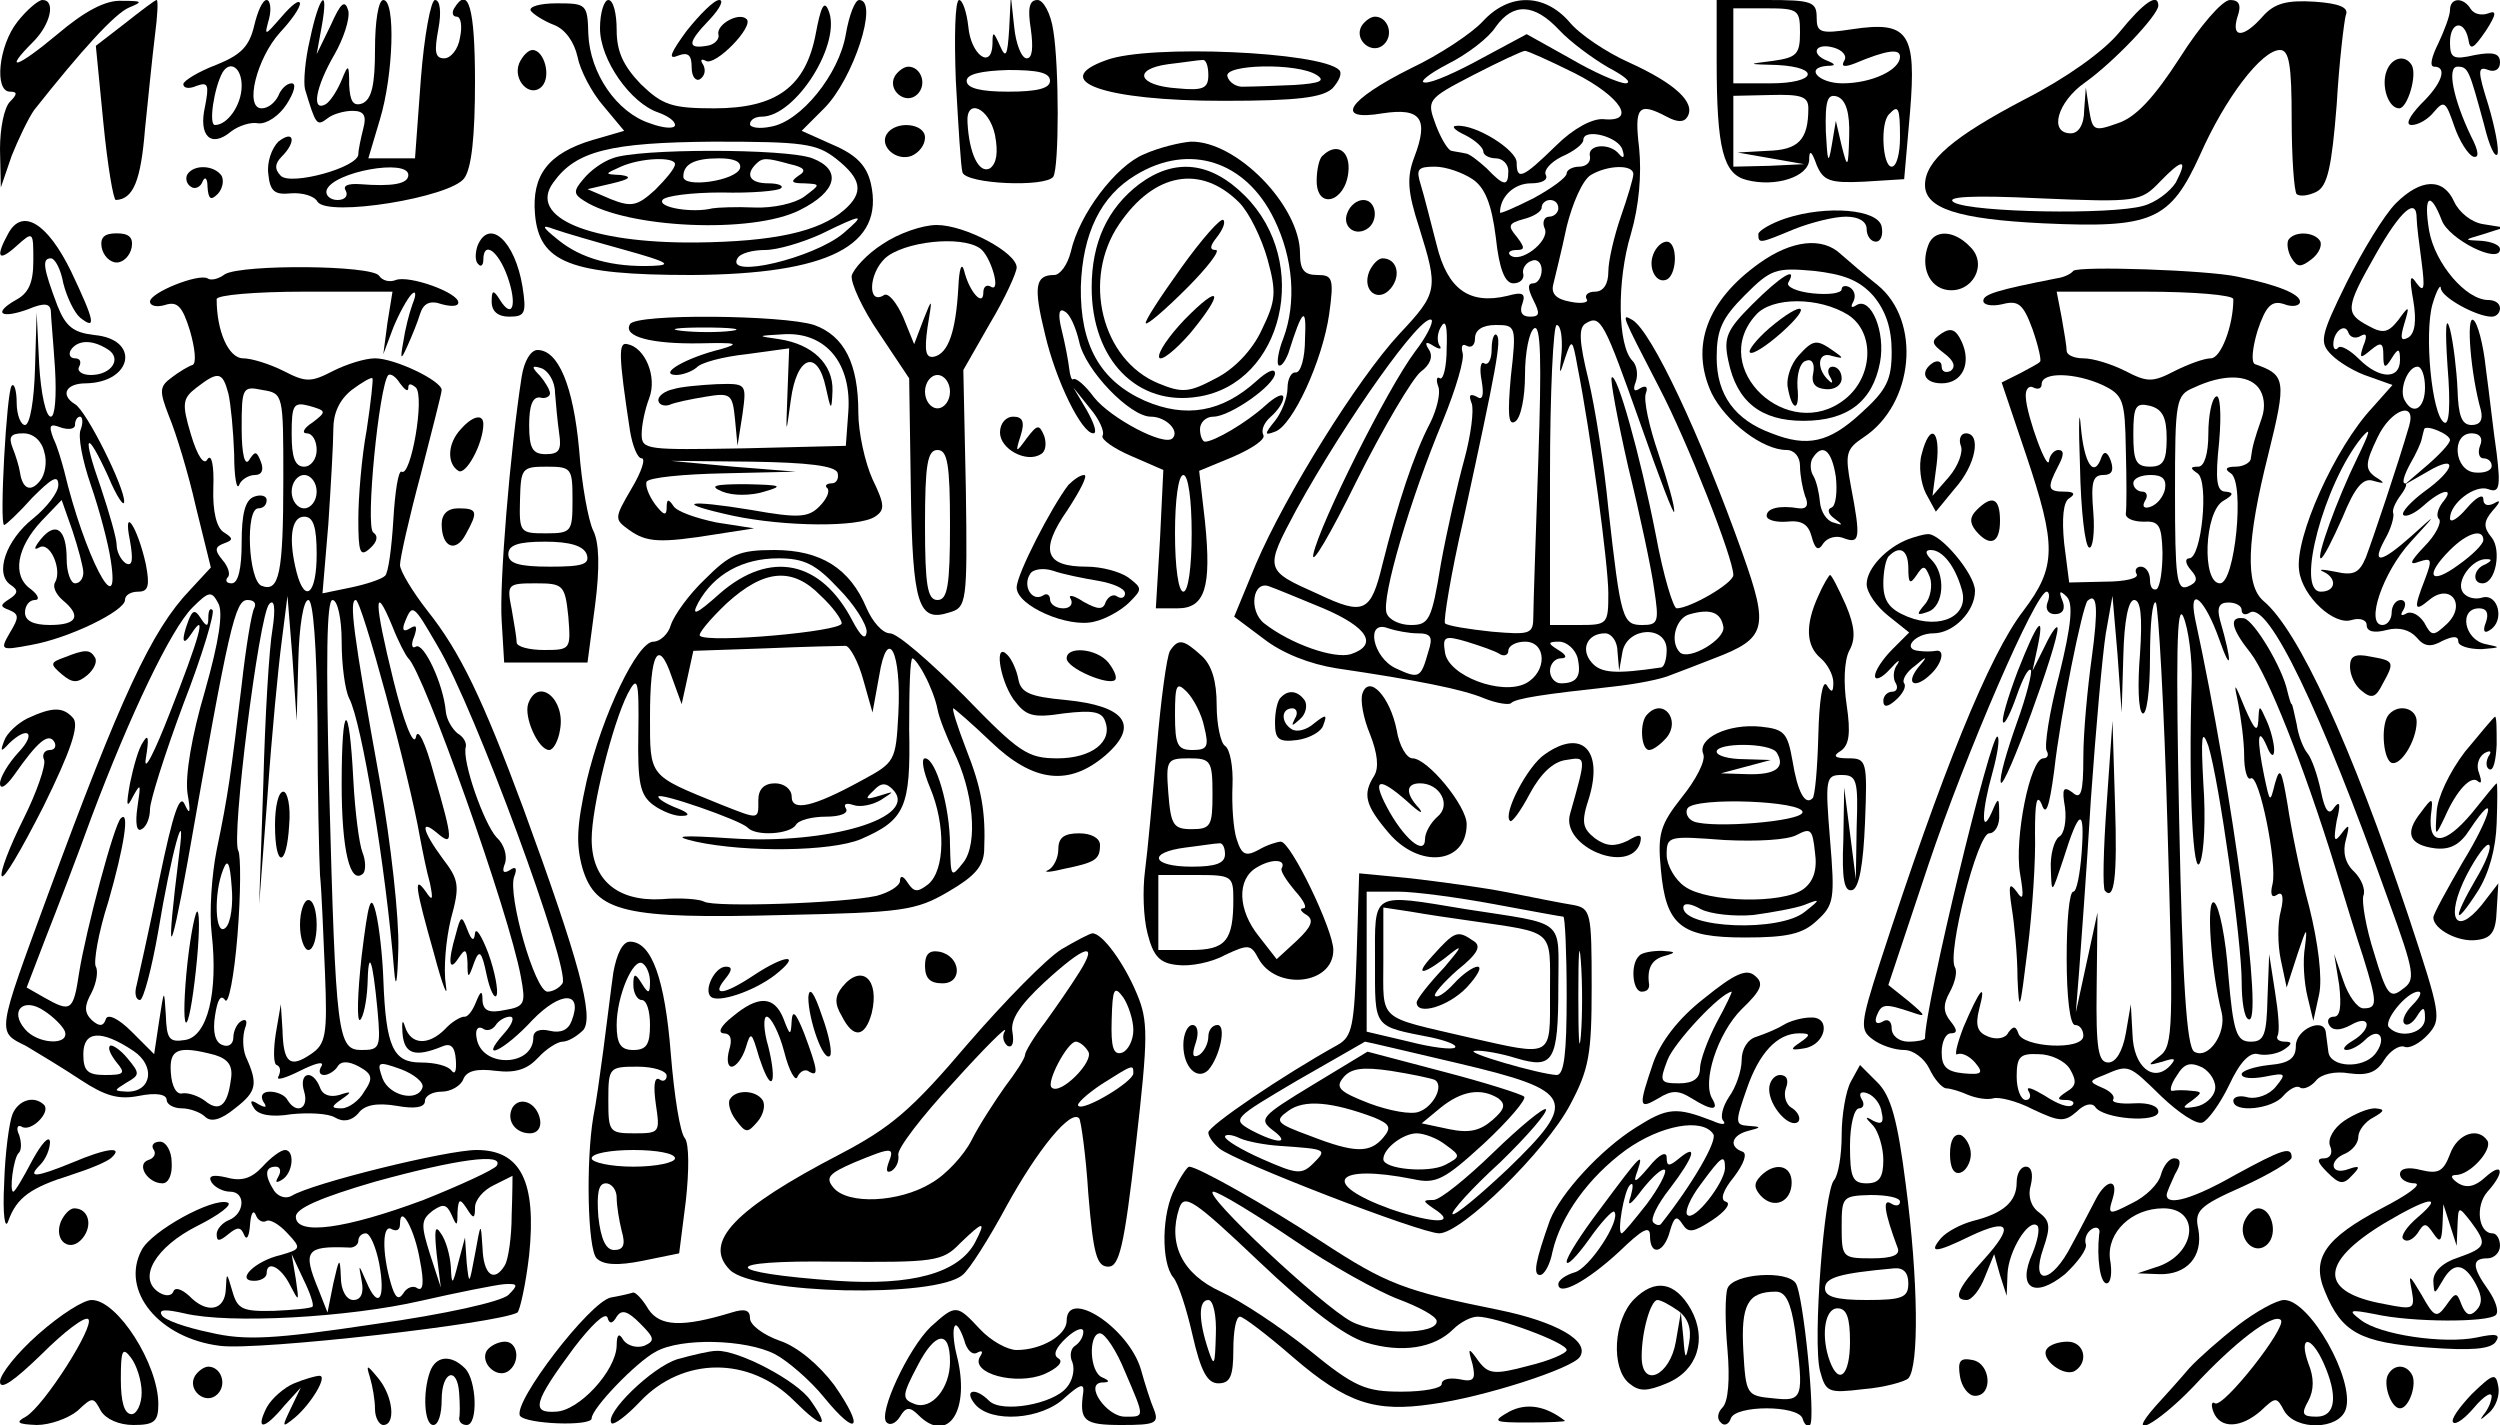 <?xml version="1.0" standalone="no"?>
<!DOCTYPE svg PUBLIC "-//W3C//DTD SVG 20010904//EN"
 "http://www.w3.org/TR/2001/REC-SVG-20010904/DTD/svg10.dtd">
<svg version="1.0" xmlns="http://www.w3.org/2000/svg"
 width="300pt" height="171pt" viewBox="0 0 300 171"
 preserveAspectRatio="xMidYMid meet">
<g transform="translate(0,171) scale(0.1,-0.1)"
fill="#000000" stroke="none">
<path d="M21 1684 c-23 -29 -28 -84 -9 -84 9 0 9 -3 0 -12 -7 -7 -12 -32 -12
-57 l1 -46 13 38 c8 20 20 45 27 55 57 72 97 116 114 123 17 7 16 8 -9 8 -19
1 -44 -12 -77 -40 -49 -41 -66 -46 -29 -9 21 21 27 50 11 50 -5 0 -19 -12 -30
-26z"/>
<path d="M150 1682 l-35 -27 9 -92 c5 -51 12 -93 15 -93 21 1 30 23 35 85 4
39 9 89 12 113 3 23 4 42 2 42 -2 0 -19 -13 -38 -28z"/>
<path d="M305 1679 c-6 -25 -16 -35 -46 -47 -21 -8 -39 -19 -39 -23 0 -5 7 -6
16 -2 14 5 15 1 10 -25 -8 -35 7 -50 31 -30 9 7 24 12 33 10 10 -1 25 9 34 23
9 14 12 25 6 25 -6 0 -13 -7 -16 -15 -4 -8 -12 -15 -20 -15 -21 0 -6 60 22 91
13 14 24 29 24 35 -1 5 -10 -2 -22 -16 -21 -24 -21 -24 -15 -2 3 12 1 22 -3
22 -5 0 -11 -14 -15 -31z m-15 -72 c0 -23 -17 -47 -32 -47 -8 0 -1 45 9 63 9
15 23 6 23 -16z"/>
<path d="M372 1663 c-6 -25 -8 -52 -6 -60 13 -43 14 -45 27 -35 6 5 20 9 30 9
14 0 17 -6 13 -21 -3 -12 -6 -26 -6 -31 0 -16 -81 -38 -93 -26 -8 8 -7 15 1
23 18 18 15 33 -4 18 -8 -8 -14 -25 -12 -39 2 -21 8 -25 27 -23 14 1 28 -3 32
-10 12 -19 159 5 176 28 9 12 13 51 13 116 0 89 -8 116 -25 88 -3 -5 -2 -10 3
-10 5 0 7 -11 4 -25 -2 -14 -11 -25 -19 -25 -11 0 -12 8 -7 35 4 21 2 35 -4
35 -5 0 -13 -43 -17 -95 l-7 -95 -28 0 -28 0 14 47 c16 53 19 143 4 143 -6 0
-10 -26 -10 -59 0 -43 -4 -60 -15 -65 -11 -4 -15 2 -16 22 0 25 -1 26 -9 6 -5
-12 -13 -25 -19 -29 -18 -10 -12 21 10 59 11 19 19 43 17 53 -4 14 -9 10 -21
-17 l-17 -35 6 33 c9 50 -3 38 -14 -15z m118 -163 c0 -11 -20 -14 -58 -11 -15
1 -21 -2 -17 -8 3 -6 -1 -11 -10 -11 -9 0 -15 6 -13 12 8 22 98 38 98 18z"/>
<path d="M637 1697 c3 -4 15 -12 28 -17 13 -5 24 -20 28 -38 3 -16 17 -43 31
-59 l25 -30 -38 -11 c-53 -16 -73 -42 -69 -89 5 -58 42 -73 188 -73 164 1 232
35 215 110 -5 21 -17 34 -45 46 l-38 17 27 27 c35 35 66 130 42 130 -5 0 -12
-18 -16 -41 -8 -48 -54 -105 -90 -111 -14 -3 -25 -1 -25 3 0 5 6 9 14 9 41 0
97 89 80 128 -5 12 -9 4 -15 -28 -12 -64 -47 -90 -122 -90 -51 0 -62 4 -88 29
-21 22 -29 39 -29 65 0 20 -4 36 -10 36 -5 0 -10 -15 -10 -34 0 -38 37 -90 70
-101 11 -4 20 -10 20 -15 0 -5 -14 -4 -30 2 -40 13 -72 60 -74 107 -1 36 -2
37 -38 37 -20 0 -34 -4 -31 -9z m367 -178 c30 -24 33 -40 9 -61 -30 -26 -84
-38 -178 -39 -127 -1 -202 30 -171 72 27 38 68 48 192 49 108 0 124 -2 148
-21z m8 -89 c-36 -30 -142 -55 -127 -30 3 6 18 10 33 10 15 0 45 9 67 19 51
25 55 25 27 1z m-262 -20 c50 -14 58 -18 34 -19 -49 -2 -87 9 -114 31 -20 16
-21 19 -5 13 11 -4 49 -15 85 -25z"/>
<path d="M735 1520 c-12 -4 -27 -15 -35 -25 -12 -14 -12 -18 1 -26 51 -33 202
-40 259 -11 44 22 51 48 15 62 -31 12 -211 12 -240 0z m75 -7 c0 -5 -11 -18
-24 -31 -21 -19 -28 -21 -53 -11 l-28 12 30 7 c21 5 24 8 10 10 -20 1 -20 1 0
10 25 11 65 12 65 3z m78 -5 c-5 -15 -68 -24 -68 -10 0 15 13 22 43 22 18 0
27 -4 25 -12z m60 5 c18 -4 20 -8 10 -14 -10 -7 -8 -9 7 -9 20 -1 20 -1 0 -16
-11 -8 -37 -14 -60 -13 -22 1 -44 0 -50 -1 -24 -6 -66 1 -60 10 3 5 35 9 71 9
36 -1 68 2 71 5 4 3 -3 6 -15 6 -22 0 -28 10 -15 23 8 8 12 8 41 0z"/>
<path d="M824 1673 c-19 -26 -23 -35 -11 -30 13 5 17 1 17 -14 0 -11 5 -17 10
-14 6 4 7 11 4 17 -4 6 -3 8 3 5 11 -7 58 41 49 50 -9 9 -36 -6 -34 -18 2 -6
-5 -13 -14 -14 -24 -4 -23 4 4 32 12 13 17 23 11 23 -6 0 -23 -17 -39 -37z"/>
<path d="M1147 1613 c3 -54 6 -104 8 -110 5 -14 100 -18 109 -5 7 12 7 132 0
175 -3 21 -12 37 -19 37 -10 0 -12 -10 -8 -35 3 -22 2 -35 -5 -35 -6 0 -13 17
-15 38 l-4 37 -2 -40 c-2 -32 -4 -36 -11 -20 -8 18 -9 18 -9 2 -1 -31 -26 -13
-29 21 -2 18 -7 32 -11 32 -5 0 -6 -44 -4 -97z m113 0 c0 -9 -15 -13 -50 -13
-33 0 -50 4 -50 13 0 8 17 12 50 13 35 0 50 -3 50 -13z m-66 -65 c4 -21 2 -34
-6 -40 -13 -7 -25 17 -27 55 -2 30 26 18 33 -15z"/>
<path d="M1779 1684 c-13 -14 -52 -40 -86 -56 -76 -38 -93 -64 -34 -54 46 7
56 -6 38 -53 -9 -24 -8 -41 6 -84 23 -74 23 -78 -24 -128 -50 -54 -136 -192
-172 -276 l-26 -63 36 -27 c22 -17 55 -30 87 -35 95 -14 151 -25 177 -36 15
-6 29 -8 32 -6 5 6 40 11 122 20 28 3 59 9 70 14 11 4 34 13 52 20 63 24 66
36 34 126 -51 143 -109 266 -132 280 -14 8 -14 8 32 -81 34 -65 89 -205 89
-225 0 -10 -52 -40 -68 -40 -4 0 -16 39 -25 88 -19 97 -47 196 -53 189 -2 -2
7 -51 20 -108 14 -57 28 -123 31 -146 6 -39 5 -43 -14 -43 -24 0 -26 6 -41
140 -5 52 -16 122 -24 155 -11 45 -12 62 -3 67 18 11 22 2 66 -122 22 -63 40
-110 40 -104 1 6 -8 37 -19 70 -11 32 -18 64 -15 72 3 8 0 10 -7 6 -7 -5 -9
-2 -5 8 3 9 1 20 -4 25 -18 18 -19 96 -2 152 10 34 13 72 10 103 -6 50 -1 56
33 38 13 -7 21 -7 25 0 10 17 -15 40 -70 65 -27 12 -60 34 -72 49 -30 34 -72
35 -104 0z m92 -10 c13 -14 40 -34 59 -45 19 -10 29 -18 21 -19 -8 0 -38 13
-67 30 l-52 29 -54 -29 c-29 -16 -60 -30 -68 -29 -8 0 4 10 27 22 24 12 50 32
58 45 21 29 46 28 76 -4z m19 -52 c55 -28 75 -59 34 -55 -13 1 -36 -11 -57
-32 -40 -39 -47 -42 -47 -20 0 15 -49 46 -72 44 -7 0 -3 -5 10 -11 12 -6 22
-15 22 -20 0 -4 7 -8 15 -8 8 0 15 -7 15 -15 0 -19 -5 -19 -26 3 -10 9 -21 18
-26 18 -4 1 -12 2 -16 3 -4 0 -13 15 -19 31 -11 30 -11 31 45 60 31 16 59 29
62 29 3 0 30 -12 60 -27z m57 -92 c3 -9 1 -11 -4 -5 -11 14 -39 12 -35 -3 1
-7 -5 -12 -13 -12 -8 0 -15 -4 -15 -8 0 -5 -18 -18 -40 -30 -22 -11 -40 -19
-40 -17 0 19 17 35 37 35 13 0 21 4 18 10 -3 5 5 15 19 22 14 6 26 15 26 20 0
15 43 4 47 -12z m-180 -35 c15 -10 23 -30 28 -70 4 -38 11 -55 21 -55 8 0 13
5 12 11 -2 6 3 14 10 16 6 3 12 -2 12 -11 0 -9 -5 -16 -10 -16 -7 0 -7 -6 0
-20 8 -16 8 -20 -4 -20 -10 0 -13 6 -9 16 4 12 0 14 -18 9 -46 -11 -72 8 -85
61 -7 27 -15 59 -19 72 -6 19 -4 22 17 22 13 0 33 -7 45 -15z m193 6 c0 -5 -7
-28 -15 -51 -8 -23 -15 -53 -15 -66 0 -15 -6 -24 -16 -24 -8 0 -13 -4 -10 -9
3 -4 -6 -6 -20 -3 -17 3 -23 10 -20 21 2 9 10 40 16 69 7 28 19 56 29 62 20
12 51 13 51 1z m-90 -41 c0 -5 -5 -10 -11 -10 -6 0 -9 -7 -5 -15 5 -15 -30
-42 -42 -31 -3 3 0 6 8 6 10 0 10 3 0 16 -11 13 -10 16 8 21 12 3 22 9 22 14
0 5 5 9 10 9 6 0 10 -4 10 -10z m-172 -172 c-33 -44 -114 -206 -122 -243 -3
-16 20 23 52 88 32 64 67 123 77 131 11 8 15 18 10 26 -6 9 -4 11 5 5 8 -5 11
-4 7 1 -3 6 -2 16 3 23 5 8 7 -2 6 -27 0 -22 -4 -38 -8 -36 -4 3 -5 -2 -2 -10
3 -8 -2 -28 -10 -44 -19 -36 -39 -97 -57 -169 -14 -58 -22 -62 -77 -36 -65 29
-65 29 -26 102 59 107 151 237 162 227 2 -3 -6 -20 -20 -38z m115 -30 c-4 -45
-3 -59 5 -54 7 4 12 29 12 56 0 27 5 52 11 56 8 5 9 -39 5 -157 -3 -90 -6
-175 -6 -188 0 -22 -3 -23 -50 -19 -28 3 -53 7 -56 10 -2 3 7 59 22 124 40
184 46 216 40 222 -3 3 -6 -5 -6 -17 0 -12 -4 -20 -9 -17 -4 3 -6 -6 -3 -21 3
-18 1 -24 -6 -19 -8 4 -10 2 -6 -8 3 -8 -1 -39 -9 -68 -8 -29 -21 -86 -28
-125 -11 -67 -14 -73 -36 -73 -13 0 -26 6 -29 14 -7 18 29 139 67 230 16 39
27 76 24 83 -2 8 0 11 5 8 6 -3 10 1 10 9 0 10 9 16 25 16 24 0 25 -1 18 -62z
m61 30 c-3 -29 -3 -30 4 -8 8 24 9 24 15 -10 16 -81 37 -238 37 -272 0 -37 -1
-38 -35 -38 l-35 0 0 180 c0 99 4 180 8 180 5 0 7 -15 6 -32z m-286 -308 c54
-23 66 -44 33 -55 -20 -6 -72 12 -104 37 -19 15 -14 53 7 44 6 -2 35 -14 64
-26z m480 -22 c3 -15 -41 -41 -52 -31 -13 13 -5 42 12 46 25 7 37 2 40 -15z
m-367 -8 c16 0 19 -4 13 -22 -9 -32 -11 -33 -39 -20 -28 13 -37 59 -9 48 9 -3
25 -6 35 -6z m99 -25 c5 -3 10 -1 10 4 0 6 9 11 20 11 26 0 27 -36 1 -50 -29
-15 -93 9 -97 37 -3 19 -1 21 26 13 16 -5 34 -11 40 -15z m141 3 l2 -23 4 23
c6 30 53 32 53 2 0 -11 -3 -21 -7 -21 -54 -8 -72 -7 -83 6 -14 16 -5 35 16 35
8 0 15 -10 15 -22z m-48 -7 c5 -22 0 -31 -20 -31 -7 0 -13 7 -13 15 0 8 6 15
13 15 8 0 7 4 -3 10 -13 8 -13 10 1 10 9 0 19 -9 22 -19z"/>
<path d="M2060 1636 c0 -105 8 -135 36 -142 35 -9 74 4 75 24 0 13 3 11 9 -6
8 -19 16 -22 57 -20 l48 3 7 80 c8 96 -2 110 -69 100 -39 -6 -43 -4 -43 14 0
19 -6 21 -60 21 l-60 0 0 -74z m100 35 c0 -26 -4 -30 -32 -34 -32 -4 -32 -4 5
-5 53 -3 46 -22 -8 -22 l-45 0 0 45 0 45 40 0 c38 0 40 -2 40 -29z m53 -34
c-4 -7 0 -8 13 -3 38 16 54 18 54 8 0 -16 -34 -32 -69 -32 -29 0 -46 19 -18
21 10 0 10 2 0 6 -21 8 -15 22 7 16 11 -3 17 -10 13 -16z m-43 -57 c0 -38 -12
-50 -49 -51 l-36 -2 40 -7 40 -7 -42 -2 -43 -1 0 43 0 42 45 1 c37 1 45 -2 45
-16z m49 -34 c-1 -38 -2 -39 -9 -11 l-7 30 -5 -30 c-4 -23 -5 -20 -7 17 -1 38
2 46 14 42 10 -4 15 -19 14 -48z m61 -1 c0 -19 -4 -35 -10 -35 -11 0 -14 53
-3 63 11 12 13 8 13 -28z"/>
<path d="M2543 1671 c-19 -23 -64 -55 -113 -80 -86 -45 -120 -74 -120 -103 0
-28 39 -41 142 -46 131 -6 152 3 188 82 30 68 74 126 96 126 11 0 14 -18 14
-83 0 -46 3 -87 6 -90 4 -3 14 -2 24 3 13 7 18 29 24 104 3 52 9 101 11 108 4
9 -8 14 -38 16 -33 2 -48 -2 -62 -18 -23 -26 -38 -26 -30 0 5 14 2 20 -9 20
-9 0 -36 -31 -60 -69 -31 -48 -53 -72 -75 -79 -28 -10 -30 -9 -34 16 l-4 27
-2 -27 c0 -18 -7 -28 -16 -28 -27 0 -16 38 17 61 35 25 87 80 88 92 0 16 -17
5 -47 -32z m68 -180 c-7 -11 -24 -24 -39 -28 -38 -11 -205 -8 -227 4 -12 7 20
9 103 5 117 -5 121 -4 144 20 27 28 34 28 19 -1z"/>
<path d="M2940 1698 c0 -7 -7 -25 -14 -40 -8 -16 -11 -28 -5 -28 16 0 10 -20
-16 -45 -14 -15 -19 -25 -11 -25 8 0 20 7 27 16 12 14 14 12 24 -17 6 -18 17
-35 23 -37 7 -2 7 6 -3 25 -21 44 -29 83 -16 83 13 0 14 -4 32 -70 6 -25 13
-40 16 -35 2 6 -3 32 -11 59 -13 41 -13 47 0 42 8 -3 14 1 14 9 0 11 -8 13
-30 9 -26 -6 -30 -4 -30 15 0 25 17 28 22 4 2 -14 6 -12 21 10 13 20 13 25 3
21 -8 -3 -17 -1 -21 5 -9 15 -25 14 -25 -1z"/>
<path d="M1634 1679 c-10 -17 13 -36 27 -22 12 12 4 33 -11 33 -5 0 -12 -5
-16 -11z"/>
<path d="M623 1634 c-8 -20 13 -42 27 -28 12 12 3 44 -11 44 -5 0 -12 -7 -16
-16z"/>
<path d="M1328 1638 c-71 -25 -3 -49 140 -49 90 0 119 4 131 15 8 9 12 18 8
22 -22 22 -228 31 -279 12z m122 -18 c0 -16 -6 -19 -37 -16 -47 3 -55 23 -11
29 18 2 36 5 41 5 4 1 7 -7 7 -18z m130 0 c11 -7 4 -10 -27 -12 -24 -1 -50 -2
-60 -2 -9 -1 -18 5 -20 12 -6 15 84 17 107 2z"/>
<path d="M2864 1625 c-7 -18 2 -45 15 -45 10 0 22 40 15 52 -8 13 -24 9 -30
-7z"/>
<path d="M1074 1619 c-10 -17 13 -36 27 -22 12 12 4 33 -11 33 -5 0 -12 -5
-16 -11z"/>
<path d="M1064 1549 c-9 -15 12 -33 30 -26 9 4 16 13 16 22 0 17 -35 21 -46 4z"/>
<path d="M1373 1525 c-34 -14 -78 -72 -88 -117 -4 -16 -13 -28 -20 -28 -23 0
-25 -14 -11 -71 13 -56 44 -119 58 -119 5 0 1 12 -8 28 l-16 27 20 -25 c11
-13 18 -28 15 -33 -2 -4 13 -15 34 -24 l39 -17 -4 -83 -5 -83 26 0 c33 0 41
25 33 104 l-7 61 41 17 c23 10 39 21 36 26 -3 6 1 15 9 22 8 7 15 17 15 23 0
6 -10 1 -22 -10 -22 -20 -61 -43 -72 -43 -3 0 -6 7 -6 15 0 8 7 15 16 15 20 0
74 38 74 52 0 7 -10 2 -22 -9 -42 -38 -85 -45 -134 -24 -54 24 -78 67 -77 137
2 64 24 109 66 134 64 39 132 17 166 -53 23 -47 27 -100 11 -143 -6 -15 -8
-29 -6 -32 3 -3 8 4 12 14 17 54 22 58 20 17 0 -22 -5 -40 -11 -40 -5 1 -10
-7 -10 -19 0 -11 -7 -29 -15 -39 -13 -16 -13 -18 0 -13 21 7 57 85 65 141 6
43 4 47 -14 47 -16 0 -21 6 -21 26 0 57 -76 135 -131 134 -13 -1 -38 -7 -56
-15z m-78 -225 c7 -34 61 -90 86 -90 18 0 35 -17 26 -26 -10 -10 -74 24 -94
49 -11 15 -22 24 -25 22 -2 -2 -4 4 -5 13 -1 9 -5 30 -9 46 -5 20 -3 27 4 22
6 -3 13 -19 17 -36z m135 -230 c0 -40 -4 -70 -10 -70 -6 0 -10 30 -10 70 0 40
4 70 10 70 6 0 10 -30 10 -70z"/>
<path d="M1587 1523 c-4 -3 -7 -17 -7 -30 0 -35 34 -26 38 10 3 26 -14 37 -31
20z"/>
<path d="M225 1501 c-3 -5 -1 -12 4 -15 5 -4 12 0 14 6 3 7 6 4 6 -6 1 -15 4
-17 12 -9 6 6 8 16 5 22 -9 13 -33 14 -41 2z"/>
<path d="M1367 1489 c-38 -29 -57 -70 -57 -124 0 -87 55 -143 128 -131 102 16
136 161 56 241 -41 41 -84 46 -127 14z m120 -22 c12 -12 27 -43 34 -68 11 -40
10 -50 -7 -85 -11 -24 -33 -47 -55 -58 -32 -17 -40 -18 -69 -6 -68 28 -92 125
-47 191 42 62 98 72 144 26z"/>
<path d="M1417 1388 c-25 -35 -44 -64 -42 -66 2 -2 24 17 49 42 25 25 41 46
35 46 -8 0 -7 5 1 15 7 9 11 18 8 21 -3 3 -26 -23 -51 -58z"/>
<path d="M1421 1326 c-18 -19 -32 -39 -30 -45 2 -5 19 8 38 30 41 50 36 60 -8
15z"/>
<path d="M2875 1466 c-14 -14 -40 -57 -59 -95 -32 -65 -33 -72 -18 -87 9 -9
29 -21 45 -26 l28 -10 -24 -27 c-45 -48 -94 -157 -88 -196 4 -31 42 -66 63
-59 10 3 18 0 18 -6 0 -8 9 -10 24 -6 15 4 28 0 36 -9 9 -11 17 -12 31 -4 13
6 19 6 19 -1 0 -5 12 -9 28 -9 23 2 24 2 5 6 -26 5 -33 43 -8 43 9 0 12 -6 8
-17 -4 -10 -2 -14 5 -9 18 11 10 44 -9 39 -9 -3 -20 0 -24 7 -8 13 12 40 29
39 7 0 6 -2 -1 -6 -15 -5 -17 -23 -4 -23 16 0 23 40 11 55 -10 12 -10 19 1 32
10 11 10 14 2 9 -8 -4 -13 -2 -13 5 0 7 -9 2 -20 -11 -11 -13 -20 -18 -20 -12
0 18 30 41 46 35 13 -5 15 2 10 43 -4 27 -9 73 -13 102 -3 29 -10 55 -15 58
-9 6 -3 -66 9 -108 3 -12 -1 -18 -11 -18 -12 0 -16 11 -17 43 -1 23 -5 56 -9
72 -5 18 -6 1 -3 -44 4 -48 2 -72 -4 -68 -15 9 -24 107 -14 142 5 17 10 25 10
19 1 -11 43 -34 61 -34 6 0 10 5 10 10 0 6 -6 10 -14 10 -27 0 -64 44 -71 83
-7 42 1 49 15 13 8 -23 70 -54 70 -35 0 5 -10 9 -22 10 -22 1 -22 1 2 8 l25 8
-25 4 c-14 2 -29 14 -35 27 -13 29 -40 28 -70 -2z m25 -18 c0 -7 3 -31 6 -53
4 -31 3 -37 -6 -25 -8 12 -9 7 -4 -21 4 -24 2 -39 -6 -44 -9 -5 -10 -1 -5 16
7 23 6 23 -7 5 -12 -15 -18 -17 -36 -7 -28 15 -28 21 9 86 30 53 49 69 49 43z
m-67 -141 c7 4 8 0 3 -12 -5 -15 -4 -16 9 -5 12 10 15 9 15 -6 0 -16 2 -17 10
-4 8 13 10 12 10 -2 0 -24 -25 -23 -49 1 -11 11 -22 17 -25 14 -3 -4 -6 -2 -6
4 0 15 14 26 18 14 2 -6 9 -8 15 -4z m77 -62 c0 -25 -14 -34 -24 -16 -8 12 3
41 15 41 5 0 9 -11 9 -25z m-19 -46 c-13 -45 -44 -137 -52 -158 -8 -19 -15
-22 -37 -17 -15 3 -21 3 -14 0 17 -8 15 -24 -3 -24 -31 0 4 130 49 185 12 14
10 7 -5 -24 -25 -51 -50 -121 -44 -121 3 0 14 22 26 49 15 37 25 48 37 44 14
-4 15 -3 2 5 -12 9 -12 16 3 47 16 34 47 45 38 14z m49 -17 c0 -4 -12 -17 -27
-30 l-28 -24 28 16 c37 22 34 3 -4 -24 -16 -12 -28 -25 -25 -28 3 -3 14 2 24
11 22 20 39 23 23 4 -6 -8 -8 -17 -4 -20 3 -4 -4 -19 -18 -33 -17 -18 -19 -23
-6 -18 15 5 16 3 7 -21 -14 -36 -13 -40 5 -25 25 21 45 -5 22 -28 -17 -16 -19
-16 -28 1 -6 9 -15 14 -21 11 -7 -4 -8 -2 -4 4 4 7 2 12 -3 12 -6 0 -11 -7
-11 -15 0 -8 -5 -15 -11 -15 -21 0 0 63 34 100 32 35 32 35 1 7 -37 -33 -49
-35 -32 -4 7 12 11 26 10 31 -2 4 3 14 9 22 6 8 8 14 5 14 -4 0 -1 10 6 23 7
12 13 25 14 30 1 4 2 9 3 12 2 6 31 -6 31 -13z m36 -7 c-3 -8 -1 -15 4 -15 6
0 10 -4 10 -9 0 -6 -9 -9 -20 -8 -25 2 -29 47 -4 47 10 0 14 -6 10 -15z m4
-113 c0 -5 -13 -18 -30 -30 -34 -25 -41 -13 -10 18 21 21 40 26 40 12z"/>
<path d="M1617 1455 c-7 -16 8 -29 23 -20 15 9 12 35 -4 35 -8 0 -16 -7 -19
-15z"/>
<path d="M2143 1448 c-18 -6 -33 -15 -33 -19 0 -12 2 -11 43 6 20 8 48 15 62
15 16 0 25 -6 25 -15 0 -8 5 -15 11 -15 6 0 9 8 7 18 -4 21 -66 26 -115 10z"/>
<path d="M10 1430 c-16 -29 -12 -35 10 -15 20 18 20 17 20 -18 0 -27 -6 -39
-21 -47 -28 -16 -18 -23 15 -11 19 8 26 7 27 -2 0 -6 3 -38 5 -69 2 -34 0 -58
-5 -58 -6 0 -12 28 -14 63 l-3 62 -2 -67 c-1 -38 -6 -68 -12 -68 -5 0 -10 12
-10 27 0 14 -3 24 -6 20 -6 -6 -15 -167 -9 -167 2 0 18 15 34 33 23 23 31 28
31 15 0 -9 -14 -27 -30 -40 -33 -26 -47 -67 -27 -80 9 -6 9 -10 -2 -17 -11 -7
-11 -9 0 -13 12 -5 12 -9 1 -27 -12 -21 -12 -22 25 -15 46 8 113 41 113 54 0
6 7 10 16 10 12 0 14 7 9 33 -10 45 -28 72 -19 28 4 -23 3 -31 -5 -27 -6 4
-11 14 -11 22 0 8 -9 39 -19 69 -23 65 -18 72 9 13 10 -24 19 -37 19 -30 1 16
-45 109 -59 117 -18 11 -11 25 13 25 56 1 66 53 10 58 -25 3 -34 10 -44 35
-17 45 -19 57 -8 57 5 0 12 -13 15 -30 4 -16 13 -35 20 -41 20 -16 18 -5 -11
56 -28 57 -58 76 -75 45z m119 -139 c18 -11 5 -31 -20 -31 -11 0 -17 5 -14 10
3 6 1 10 -5 10 -6 0 -8 5 -5 10 8 12 25 13 44 1z m-32 -96 c-4 -8 2 -38 12
-67 10 -29 21 -70 24 -91 12 -78 -32 7 -56 108 -3 11 -8 29 -13 39 -6 16 -4
18 9 13 9 -3 17 -2 17 3 0 6 3 10 6 10 3 0 4 -7 1 -15z m-44 -27 c4 -12 1 -28
-5 -35 -11 -14 -21 -10 -24 10 -1 7 -5 20 -9 30 -5 13 -2 17 13 17 12 0 22 -9
25 -22z m47 -145 c0 -7 -4 -13 -10 -13 -5 0 -10 13 -10 29 0 36 -13 46 -31 24
-8 -10 -9 -14 -2 -10 13 8 28 -27 19 -42 -3 -5 1 -14 9 -21 23 -19 18 -30 -15
-30 -20 0 -30 5 -30 15 0 8 5 15 12 15 6 0 4 6 -5 13 -23 16 -17 50 13 82 l24
25 13 -37 c7 -21 13 -44 13 -50z"/>
<path d="M1059 1417 c-19 -12 -35 -30 -37 -38 -1 -9 13 -40 33 -69 l36 -54 2
-133 c2 -139 9 -160 46 -148 21 6 22 11 20 149 l-3 142 32 56 c18 30 32 61 32
67 0 18 -62 51 -96 51 -17 0 -46 -10 -65 -23z m117 -5 c13 -9 26 -54 13 -46
-5 3 -9 0 -9 -7 0 -18 -17 1 -23 26 -3 11 -6 3 -7 -20 -3 -53 -12 -79 -29 -83
-10 -2 -12 6 -8 35 6 36 6 37 -5 9 l-11 -29 -13 32 c-8 18 -18 30 -23 27 -20
-13 -19 25 1 44 22 20 91 28 114 12z m-36 -172 c0 -11 -7 -20 -15 -20 -8 0
-15 9 -15 20 0 11 7 20 15 20 8 0 15 -9 15 -20z m0 -160 c0 -73 -3 -90 -15
-90 -12 0 -15 17 -15 90 0 73 3 90 15 90 12 0 15 -17 15 -90z"/>
<path d="M122 1413 c2 -10 10 -18 18 -18 8 0 16 8 18 18 2 12 -3 17 -18 17
-15 0 -20 -5 -18 -17z"/>
<path d="M573 1415 c-3 -9 -3 -19 1 -22 3 -4 6 -1 6 5 0 24 18 11 29 -20 12
-34 6 -52 -9 -28 -8 13 -10 12 -10 -2 0 -12 8 -18 21 -18 19 0 21 4 16 36 -9
55 -40 83 -54 49z"/>
<path d="M2314 1416 c-10 -26 1 -51 23 -54 30 -4 49 31 27 52 -19 20 -43 21
-50 2z"/>
<path d="M2746 1422 c-2 -4 -1 -14 4 -22 7 -11 11 -11 24 -1 9 7 13 17 10 22
-7 11 -31 12 -38 1z"/>
<path d="M1984 1405 c-7 -17 4 -37 17 -30 12 8 12 45 -1 45 -6 0 -13 -7 -16
-15z"/>
<path d="M2111 1394 c-63 -45 -83 -100 -57 -156 17 -34 61 -68 90 -68 9 0 16
-8 16 -19 0 -11 3 -27 6 -36 5 -11 2 -16 -7 -15 -24 4 -39 0 -39 -9 0 -5 11
-8 24 -7 18 2 26 -3 30 -18 4 -15 8 -18 14 -8 5 7 16 10 25 6 19 -7 20 0 8 63
-7 38 -6 44 15 58 61 40 70 140 17 183 -15 12 -35 29 -44 37 -22 21 -59 17
-98 -11z m137 -39 c15 -18 22 -39 22 -67 0 -34 -6 -46 -37 -74 -38 -35 -64
-41 -107 -24 -44 16 -66 46 -66 91 0 33 6 47 34 75 31 31 37 33 82 29 36 -4
55 -11 72 -30z m-45 -217 c2 -18 0 -35 -5 -37 -6 -2 -4 -8 3 -13 11 -8 11 -9
-1 -5 -8 2 -15 13 -16 24 -1 11 -4 25 -8 32 -4 6 -4 16 -1 21 12 19 23 10 28
-22z"/>
<path d="M2103 1345 c-31 -31 -35 -40 -29 -68 10 -49 39 -72 90 -72 53 0 83
23 92 70 7 37 -11 79 -28 69 -6 -4 -8 -3 -4 4 3 6 2 13 -4 17 -5 3 -10 2 -10
-2 0 -5 -16 -7 -35 -5 -19 2 -32 8 -29 13 12 21 -10 7 -43 -26z m115 -13 c32
-21 30 -74 -4 -101 -68 -54 -165 37 -107 101 19 22 76 22 111 0z"/>
<path d="M2123 1316 c-15 -13 -26 -27 -23 -29 3 -3 20 8 38 24 39 35 25 39
-15 5z"/>
<path d="M2158 1283 c-9 -10 -14 -26 -13 -36 5 -31 15 -32 12 -2 -1 16 3 30
10 32 7 3 11 -3 9 -14 -3 -13 2 -19 15 -20 11 -1 19 5 19 13 0 8 -5 14 -11 14
-5 0 -7 -6 -3 -12 4 -7 3 -9 -1 -5 -16 14 -14 36 3 30 15 -4 15 -3 2 6 -20 14
-24 14 -42 -6z"/>
<path d="M1643 1384 c-9 -23 11 -38 26 -20 13 16 7 36 -10 36 -5 0 -12 -7 -16
-16z"/>
<path d="M270 1381 c-8 -6 -17 -8 -21 -5 -11 6 -69 -17 -69 -28 0 -5 8 -7 18
-4 15 5 21 -2 30 -31 6 -21 8 -39 3 -41 -4 -1 -16 -8 -25 -15 -15 -11 -15 -16
-3 -47 8 -19 23 -68 32 -108 l18 -73 -25 -27 c-46 -48 -83 -128 -171 -367 -61
-166 -61 -163 -26 -180 15 -9 45 -27 66 -41 29 -19 45 -24 70 -19 20 4 33 2
33 -5 0 -5 8 -10 18 -10 10 0 23 -5 28 -10 7 -7 19 -4 36 10 26 20 28 29 13
62 -4 10 -4 25 -1 34 3 8 2 12 -4 9 -6 -3 -10 -13 -10 -20 0 -8 -6 -12 -13 -9
-9 3 -12 16 -9 35 3 20 7 26 12 19 4 -7 11 28 15 78 4 50 4 95 1 101 -9 14 25
284 37 296 6 7 8 -4 4 -30 -4 -22 -9 -106 -11 -185 l-5 -145 10 130 c5 72 13
155 17 185 l7 55 6 -75 5 -75 2 73 c1 40 6 72 12 72 6 0 10 -56 11 -147 0 -82
2 -164 3 -183 2 -19 4 -72 6 -118 3 -74 1 -85 -17 -97 -25 -17 -33 -11 -34 29
l-2 31 -6 -35 c-3 -19 -3 -37 1 -38 5 -2 5 -8 2 -14 -3 -5 8 -2 26 7 18 9 29
12 26 6 -4 -6 -3 -11 3 -11 5 0 13 5 16 10 4 7 13 7 26 0 16 -9 17 -14 6 -30
-6 -11 -19 -20 -27 -20 -13 0 -13 2 0 11 13 9 12 10 -3 5 -11 -3 -20 0 -23 9
-9 23 -26 18 -19 -5 6 -20 -9 -28 -20 -10 -3 6 -13 10 -21 10 -9 0 -12 -5 -8
-12 5 -7 3 -8 -6 -3 -9 6 -11 4 -5 -5 5 -8 21 -11 45 -7 20 2 44 1 52 -4 10
-6 20 -4 28 5 7 10 22 13 46 9 22 -4 34 -2 34 6 0 6 9 11 20 11 11 0 23 7 26
15 4 10 16 13 39 10 24 -3 38 2 51 16 9 10 23 19 29 19 7 0 18 7 25 14 13 16
-5 83 -72 266 -49 132 -76 188 -115 237 -18 23 -33 48 -33 55 0 8 11 57 25
109 13 51 25 97 25 101 0 11 -56 38 -80 38 -12 0 -34 -7 -50 -15 -27 -14 -33
-14 -60 0 -16 8 -38 15 -48 15 -18 0 -32 33 -32 71 0 5 47 9 105 9 l106 0 -6
-37 -5 -38 12 32 c7 17 17 35 22 40 5 5 6 0 1 -12 -4 -11 -9 -31 -11 -45 -4
-22 -3 -23 5 -5 5 11 12 28 15 38 4 13 12 17 26 12 11 -3 20 -3 20 2 0 12 -59
33 -75 27 -7 -3 -16 -1 -20 5 -8 13 -164 14 -185 2z m4 -143 c3 -13 6 -45 7
-73 0 -27 3 -44 6 -37 2 6 11 12 19 12 8 0 11 6 7 16 -5 13 -7 13 -14 2 -5 -8
-9 6 -9 38 0 49 1 51 25 46 25 -4 25 -5 25 -107 0 -114 -5 -136 -26 -128 -16
6 -20 93 -4 93 6 0 10 4 10 10 0 5 -7 7 -15 4 -11 -4 -15 -21 -15 -55 0 -31
-4 -49 -12 -49 -6 0 -8 3 -5 7 4 3 1 13 -6 21 -10 12 -9 16 2 20 11 4 11 6 0
13 -9 5 -14 25 -13 54 1 26 -2 41 -7 34 -4 -8 -12 3 -20 30 -11 37 -10 43 7
56 26 20 31 19 38 -7z m166 -44 c-6 -32 -10 -81 -10 -107 0 -40 2 -46 14 -35
9 8 10 15 4 19 -10 6 7 177 18 189 3 2 9 -2 14 -10 6 -8 10 -11 10 -5 0 5 3 5
9 0 11 -11 -6 -108 -17 -101 -4 2 -8 -24 -10 -58 -2 -33 -6 -64 -10 -67 -4 -4
-22 -10 -41 -14 l-34 -7 7 83 c3 46 6 97 6 114 0 19 7 35 22 47 12 9 24 16 25
14 1 -1 -2 -29 -7 -62z m-65 9 c-11 -7 -13 -13 -7 -13 7 0 12 -9 12 -20 0 -11
-7 -20 -15 -20 -11 0 -15 11 -15 39 0 35 2 39 21 34 21 -6 21 -7 4 -20z m5
-83 c0 -11 -7 -20 -15 -20 -8 0 -15 9 -15 20 0 11 7 20 15 20 8 0 15 -9 15
-20z m0 -75 c0 -48 -14 -60 -24 -22 -10 39 -7 67 9 67 11 0 15 -12 15 -45z
m-134 -164 c-16 -54 -24 -102 -21 -123 4 -23 3 -27 -3 -14 -6 15 -14 -8 -31
-90 -12 -60 -25 -117 -27 -126 -3 -10 -1 -18 4 -18 4 0 14 37 22 83 15 91 34
161 25 92 -16 -128 -12 -132 10 -10 50 284 57 315 72 315 8 0 11 -4 8 -10 -3
-5 -10 -47 -15 -92 -13 -107 -16 -131 -30 -198 -6 -30 -9 -75 -6 -100 8 -71
-5 -124 -32 -128 -19 -3 -22 1 -23 30 -2 32 -2 32 -8 -7 l-6 -40 -27 27 c-16
16 -29 22 -31 15 -3 -9 -8 -9 -17 -1 -9 9 -9 17 0 33 6 12 8 26 5 31 -3 5 3
41 15 78 19 66 26 111 15 100 -8 -7 -42 -135 -50 -185 -7 -47 -10 -48 -42 -30
l-21 12 23 60 c13 33 38 98 55 145 46 122 95 225 121 251 20 20 23 20 31 5 6
-11 1 -45 -16 -105z m164 59 c0 -28 4 -58 9 -68 15 -28 44 -203 54 -327 2 -24
4 -13 5 27 1 37 -9 127 -22 200 -33 182 -37 218 -29 218 7 0 64 -210 77 -285
3 -16 8 -41 12 -55 4 -20 3 -22 -5 -10 -15 21 -13 6 10 -75 10 -38 17 -55 14
-37 -3 19 0 54 6 79 11 40 10 47 -10 73 -25 34 -27 48 -6 30 19 -16 19 -9 -4
70 -11 41 -20 58 -22 45 -3 -11 -15 20 -27 69 -23 93 -24 120 -1 64 7 -18 16
-35 19 -38 18 -16 121 -305 135 -382 6 -32 5 -36 -19 -40 -19 -4 -26 -1 -27
11 0 13 -2 13 -8 -2 -4 -10 -10 -18 -14 -17 -4 0 -15 -6 -23 -15 -20 -20 -41
-19 -48 3 -3 10 -4 6 -3 -8 2 -25 15 -29 47 -16 11 5 16 0 17 -16 1 -13 -1
-18 -5 -13 -4 6 -20 10 -37 10 -33 0 -42 18 -45 100 -1 28 -5 64 -9 80 -6 24
-9 13 -17 -52 -5 -45 -6 -79 -2 -77 4 3 8 22 9 42 1 45 6 33 12 -30 4 -45 3
-48 -19 -48 -29 0 -31 16 -39 313 -4 156 -3 227 4 227 6 0 11 -22 11 -50z
m115 -5 c45 -75 160 -389 150 -405 -4 -6 -12 -10 -18 -10 -15 0 -48 116 -40
138 4 10 2 13 -5 8 -8 -5 -10 -2 -6 8 3 9 -1 23 -10 31 -15 16 -42 92 -37 109
1 5 -3 12 -10 16 -6 5 -13 16 -14 26 -3 34 -27 84 -36 78 -5 -3 -6 3 -2 12 4
12 3 15 -5 10 -8 -5 -10 -2 -6 8 9 22 10 21 39 -29z m-254 -338 c-13 -13 -15
41 -3 70 5 13 8 8 10 -21 2 -21 -1 -43 -7 -49z m415 -112 c-4 -11 -13 -15 -26
-12 -12 3 -20 0 -20 -8 0 -35 -62 -37 -68 -1 -2 10 1 15 7 12 5 -4 12 -2 16 4
3 5 11 10 17 10 6 0 3 -9 -7 -20 -32 -36 0 -21 34 16 34 35 61 35 47 -1z
m-608 -13 c5 -17 -33 -15 -48 3 -19 22 -2 39 23 22 11 -7 23 -19 25 -25z m82
-23 c27 -18 22 -49 -7 -49 -17 1 -17 1 -1 11 16 9 16 11 1 29 -9 11 -19 17
-21 15 -3 -3 1 -11 8 -20 11 -13 9 -15 -14 -15 -21 0 -26 5 -26 25 0 28 21 30
60 4z m98 -5 c16 -5 22 -13 19 -30 -4 -31 -14 -39 -31 -25 -8 6 -20 10 -27 9
-7 -2 -13 8 -14 25 -2 28 8 33 53 21z m249 -39 c-6 -18 -40 -10 -48 11 -7 20
-6 21 22 11 16 -6 28 -16 26 -22z"/>
<path d="M226 965 c-9 -24 -7 -32 4 -15 19 29 9 -6 -26 -95 -19 -49 -32 -74
-29 -55 4 24 3 30 -3 20 -6 -8 -12 -31 -16 -50 -5 -28 -4 -31 4 -15 9 16 9 14
5 -13 -3 -20 -1 -31 5 -27 6 3 10 14 10 24 0 10 18 67 40 126 23 59 38 110 35
113 -3 3 -5 -1 -5 -9 0 -11 -2 -12 -9 -1 -7 11 -10 10 -15 -3z"/>
<path d="M225 555 c-4 -37 -5 -69 -2 -72 3 -2 8 25 12 62 4 36 5 68 2 71 -2 3
-8 -25 -12 -61z"/>
<path d="M410 769 c0 -79 10 -122 26 -107 3 4 3 15 -1 25 -4 10 -9 49 -11 87
-5 98 -14 95 -14 -5z"/>
<path d="M547 589 c-10 -34 -8 -46 3 -29 8 12 10 12 11 -5 0 -20 1 -20 8 0 6
16 9 14 15 -15 4 -19 10 -30 12 -24 2 5 -2 28 -10 50 -8 21 -15 32 -16 24 -1
-10 -4 -9 -9 4 -7 18 -8 18 -14 -5z"/>
<path d="M2488 1385 c-3 -4 -12 -8 -20 -9 -71 -14 -88 -19 -88 -27 0 -5 10 -7
23 -4 19 5 25 0 36 -30 7 -20 11 -38 9 -39 -1 -2 -13 -8 -24 -14 l-22 -11 29
-86 c37 -110 37 -135 -3 -188 -41 -53 -98 -194 -172 -422 -24 -74 -24 -81 -9
-92 9 -7 26 -13 38 -13 11 0 24 -10 30 -22 6 -13 15 -23 20 -24 6 0 18 -4 27
-8 10 -4 23 -6 30 -4 6 2 28 -3 47 -13 32 -15 38 -16 53 -3 9 9 18 11 22 6 9
-15 76 -20 76 -6 0 7 -12 11 -29 10 -17 -1 -28 1 -25 5 2 4 -4 10 -14 14 -16
7 -15 8 3 15 30 13 29 13 69 -26 20 -19 42 -34 49 -31 6 2 21 22 32 45 13 28
25 40 35 37 8 -2 22 0 30 5 11 7 11 10 2 10 -7 0 -11 3 -9 7 3 5 1 28 -3 53
l-7 45 -2 -52 c-1 -45 -4 -53 -20 -53 -17 0 -21 10 -27 80 -3 44 -11 83 -17
87 -10 6 -4 -81 9 -132 6 -25 -16 -57 -33 -47 -9 6 -14 83 -18 277 -4 198 -3
263 5 245 6 -14 11 -50 10 -80 -4 -129 2 -235 10 -215 5 11 7 54 4 95 -3 56
-2 67 6 45 13 -42 40 -234 40 -283 0 -23 3 -43 8 -45 19 -12 -18 269 -64 481
-8 41 12 23 29 -25 15 -43 16 -29 1 23 -4 15 -1 21 10 21 9 0 16 -4 16 -9 0
-5 4 -7 10 -3 22 13 84 -115 166 -345 32 -88 33 -96 17 -107 -15 -12 -19 -7
-34 43 -10 31 -15 62 -13 69 3 7 -2 20 -11 29 -11 10 -14 24 -10 38 5 19 4 20
-5 8 -9 -12 -10 -9 -6 15 5 20 4 25 -3 16 -6 -10 -11 -5 -16 20 -4 19 -11 39
-16 45 -5 6 -11 21 -13 35 -3 13 -5 24 -6 24 -1 0 -3 7 -5 15 -6 29 -40 85
-52 88 -19 3 -16 -12 8 -42 20 -26 63 -133 101 -256 11 -36 26 -85 34 -109 17
-55 17 -61 0 -61 -7 0 -18 15 -24 33 l-11 32 6 -37 c3 -26 1 -38 -6 -38 -7 0
-9 -5 -6 -10 4 -7 13 -7 26 0 24 14 26 -5 2 -19 -10 -6 -13 -11 -7 -11 5 0 15
5 22 12 17 17 27 2 12 -17 -15 -18 -54 -16 -56 3 -1 6 -2 17 -3 23 -2 19 -36
4 -36 -16 0 -15 -8 -21 -32 -23 -18 -2 -33 -7 -33 -11 0 -5 12 -6 28 -3 25 5
26 4 13 -12 -8 -10 -23 -15 -33 -13 -10 3 -18 1 -18 -4 0 -15 47 -10 60 6 7 8
16 13 20 10 4 -3 13 1 19 8 6 8 23 12 40 9 22 -3 33 1 42 16 7 11 18 18 24 16
6 -3 19 4 29 15 16 18 15 24 -24 142 -69 206 -132 343 -174 378 -22 19 -20 73
6 176 22 89 21 95 -16 108 -5 2 -3 20 3 40 10 30 17 37 32 32 10 -4 19 -2 19
3 0 9 -26 20 -75 30 -37 8 -190 13 -197 7z m192 -34 c0 -32 -15 -71 -27 -71
-8 0 -27 -7 -43 -15 -27 -14 -33 -14 -60 0 -16 8 -38 15 -50 15 -11 0 -20 4
-20 9 0 5 -3 23 -6 40 l-6 31 106 0 c58 0 106 -4 106 -9z m-157 -103 c25 -12
27 -18 28 -78 1 -36 1 -70 0 -76 -1 -6 9 -10 21 -10 19 1 22 -4 23 -37 0 -22
-3 -41 -7 -44 -5 -2 -8 3 -8 11 0 9 -5 16 -11 16 -5 0 -8 -4 -5 -9 3 -5 -14
-9 -38 -9 l-43 -1 -6 47 c-3 30 -1 50 6 54 8 5 6 8 -5 8 -21 0 -22 4 -8 31 7
13 7 19 0 19 -5 0 -10 -6 -11 -12 -1 -18 -27 53 -28 75 -1 10 4 15 9 12 6 -3
10 -1 10 4 0 15 40 14 73 -1z m187 -3 c7 -9 9 -23 4 -37 -9 -26 -11 -33 -13
-48 0 -5 -9 -10 -18 -10 -12 0 -14 -3 -6 -8 17 -11 5 -132 -13 -132 -22 0 -19
86 4 99 12 7 13 10 3 11 -11 0 -13 13 -8 60 3 35 1 58 -4 54 -5 -3 -9 -23 -9
-45 0 -24 -5 -39 -12 -39 -10 0 -10 -2 -1 -8 14 -9 5 -102 -10 -102 -5 0 -5
-6 2 -14 9 -10 8 -15 -4 -20 -13 -5 -15 11 -15 112 0 112 1 118 23 127 34 16
64 16 77 0z m-110 -61 c0 -27 -4 -34 -20 -34 -17 0 -20 7 -20 39 0 34 3 38 20
34 15 -4 20 -14 20 -39z m-2 -61 c-2 -9 -9 -18 -17 -21 -8 -3 -11 0 -7 7 4 6
2 11 -3 11 -6 0 -11 5 -11 10 0 6 9 10 21 10 14 0 19 -5 17 -17z m-141 -136
c-3 -8 1 -14 9 -14 9 0 13 6 9 16 -5 12 -3 13 5 5 8 -8 6 -33 -9 -94 -12 -45
-18 -86 -15 -91 3 -5 1 -9 -4 -9 -16 0 -35 -97 -28 -138 5 -29 4 -34 -4 -22
-9 12 -10 8 -6 -19 3 -18 7 -57 7 -85 2 -44 3 -39 12 34 6 47 10 110 9 140 0
37 2 48 8 35 5 -15 9 -5 15 40 8 71 34 197 40 204 12 11 13 -10 5 -69 -5 -36
-10 -89 -10 -119 0 -43 -3 -51 -13 -42 -11 8 -13 5 -9 -18 2 -16 -1 -32 -7
-35 -6 -4 -11 -22 -10 -39 1 -31 1 -30 15 12 19 61 26 63 22 8 -2 -26 -6 -47
-10 -47 -5 0 -8 -36 -8 -80 0 -47 4 -80 10 -80 6 0 10 -6 10 -13 0 -18 -73
-14 -78 3 -3 9 -6 9 -12 1 -3 -7 -14 -9 -24 -5 -13 5 -16 13 -11 33 9 34 1 25
-19 -22 -8 -21 -11 -35 -7 -32 5 2 14 -2 21 -10 11 -13 8 -15 -14 -13 -20 2
-26 8 -26 25 0 13 5 23 11 23 8 0 8 4 0 14 -9 11 -10 20 -1 36 6 11 9 24 6 29
-10 16 27 161 41 161 7 0 13 10 12 23 0 21 -1 21 -9 2 -13 -29 -12 2 1 48 6
22 9 41 6 43 -7 8 -87 -322 -87 -362 0 -2 -9 -4 -20 -4 -11 0 -20 7 -20 16 0
9 -5 12 -11 8 -7 -4 -10 -1 -7 7 6 15 10 15 43 4 17 -6 16 -4 -4 13 l-25 20
48 144 c45 134 129 328 142 328 3 0 4 -6 1 -13z m91 -64 c1 42 6 67 13 67 8 0
10 -20 7 -65 -3 -36 -2 -68 3 -71 5 -3 9 27 9 67 0 40 3 69 7 66 3 -4 10 -125
14 -269 7 -240 7 -263 -9 -275 -16 -12 -15 -12 3 -7 15 5 17 4 9 -5 -20 -21
-44 -1 -45 38 l-2 36 -6 -35 c-4 -22 -12 -35 -21 -35 -12 0 -15 16 -14 90 l1
90 -13 -60 -13 -60 4 50 c2 28 9 120 14 205 6 85 14 175 18 200 l8 45 6 -70 5
-70 2 68z m347 -419 c-9 -9 -13 -19 -10 -22 3 -4 10 0 15 8 8 13 10 12 10 -2
0 -18 -30 -25 -43 -11 -8 7 21 43 35 43 5 0 2 -7 -7 -16z m-411 -77 c8 -14 8
-20 -4 -27 -12 -8 -12 -10 -1 -10 8 0 11 -3 8 -6 -4 -4 -18 1 -33 11 -15 9
-23 12 -20 6 4 -6 2 -11 -3 -11 -6 0 -11 13 -11 28 0 24 4 28 26 27 15 0 32
-8 38 -18z m174 -25 c-2 -9 -12 -18 -23 -20 -17 -3 -17 -1 -5 7 13 10 13 11 0
12 -8 1 -18 1 -23 0 -4 -1 -2 8 5 18 9 15 16 17 31 10 10 -6 17 -18 15 -27z"/>
<path d="M2496 1150 c1 -52 6 -96 11 -97 4 -2 7 17 5 42 -3 36 -1 45 12 45 10
0 13 5 9 17 -4 11 -8 12 -11 5 -9 -27 -21 -9 -25 36 -2 26 -3 4 -1 -48z"/>
<path d="M2421 904 c-12 -32 -20 -59 -17 -61 2 -2 9 12 16 32 7 20 14 34 17
31 2 -2 -5 -31 -17 -64 -12 -34 -21 -65 -19 -71 4 -11 70 169 68 185 0 5 -7
-4 -15 -21 l-15 -30 6 28 c9 43 0 32 -24 -29z"/>
<path d="M2528 745 c-4 -55 -5 -102 -2 -104 11 -12 15 15 12 105 l-3 99 -7
-100z"/>
<path d="M756 1321 c-9 -15 26 -24 84 -23 44 1 49 0 25 -7 -41 -10 -76 -30
-54 -31 8 0 19 4 25 9 5 6 32 13 60 16 l51 7 -2 -53 c-2 -53 -2 -53 4 -9 7 53
32 62 42 15 6 -28 7 -29 8 -4 1 32 -24 56 -64 62 -28 4 -27 4 7 6 50 2 80 -36
76 -93 l-3 -41 -122 -3 c-117 -2 -123 -2 -123 17 0 11 4 30 9 43 10 26 -5 61
-26 65 -11 3 -11 -12 3 -104 3 -18 9 -33 14 -33 5 0 0 -16 -12 -36 -21 -36
-21 -37 -3 -50 21 -15 37 -16 105 -5 l45 7 -45 7 c-24 5 -48 13 -52 20 -6 9
-8 8 -8 -2 0 -11 -4 -9 -14 4 -8 11 -12 23 -10 27 3 5 44 9 92 10 l87 2 -75 6
-75 7 97 -1 c68 -1 99 -5 103 -13 2 -7 -1 -13 -7 -13 -6 0 -9 -3 -5 -6 3 -4
-1 -13 -10 -22 -13 -13 -25 -14 -81 -4 -79 13 -95 9 -22 -7 62 -13 150 -14
170 -1 12 8 12 14 -3 45 -9 20 -17 56 -17 80 0 59 -17 92 -53 105 -37 12 -214
14 -221 1z m122 -8 c-15 -2 -42 -2 -60 0 -18 2 -6 4 27 4 33 0 48 -2 33 -4z"/>
<path d="M2330 1310 c-13 -9 -13 -12 3 -24 12 -9 14 -16 8 -21 -6 -3 -11 -1
-11 5 0 6 -4 8 -10 5 -17 -11 -11 -25 10 -25 25 0 36 24 24 50 -7 15 -13 17
-24 10z"/>
<path d="M626 1258 c-14 -90 -27 -249 -24 -293 l3 -50 50 0 50 0 9 68 c6 46 5
76 -2 90 -6 12 -14 56 -17 97 -7 77 -25 120 -50 120 -8 0 -16 -13 -19 -32z
m40 -19 c1 -13 3 -35 5 -49 3 -20 0 -25 -16 -25 -16 0 -20 7 -20 35 0 23 4 34
13 33 6 -2 12 1 12 5 0 4 -6 14 -12 21 -11 11 -10 13 2 9 8 -3 16 -16 16 -29z
m21 -129 c0 -38 -1 -40 -32 -40 -31 0 -32 1 -31 40 1 38 2 40 32 40 30 0 31
-2 31 -40z m17 -65 c4 -12 -4 -15 -44 -15 -38 0 -50 4 -50 15 0 11 12 15 44
15 30 0 46 -5 50 -15z m-22 -75 c3 -39 3 -40 -29 -40 -18 0 -33 4 -33 9 0 5
-3 23 -6 40 -6 30 -5 31 29 31 33 0 35 -2 39 -40z"/>
<path d="M808 1243 c-10 -2 -18 -8 -18 -13 0 -5 6 -8 13 -6 6 3 26 7 44 10 30
5 32 3 35 -27 l3 -32 6 38 c5 37 5 37 -31 36 -19 -1 -43 -3 -52 -6z"/>
<path d="M553 1195 c-16 -17 -17 -41 -3 -50 9 -6 30 33 30 56 0 13 -13 10 -27
-6z"/>
<path d="M1200 1191 c0 -20 32 -37 49 -26 6 3 7 13 4 22 -6 14 -8 14 -21 -3
-13 -18 -14 -18 -7 4 5 16 2 22 -9 22 -9 0 -16 -8 -16 -19z"/>
<path d="M2306 1165 c-4 -14 -1 -35 5 -47 l12 -22 23 28 c25 28 32 66 13 66
-6 0 -9 -7 -6 -15 3 -7 -3 -24 -14 -37 l-20 -23 5 38 c5 41 -8 51 -18 12z"/>
<path d="M1282 1128 c-20 -26 -62 -107 -62 -123 0 -22 62 -49 93 -41 14 3 33
14 42 23 16 16 16 17 -1 30 -10 7 -32 13 -50 13 -50 0 -57 19 -23 68 15 23 25
42 20 42 -5 0 -13 -6 -19 -12z m36 -115 c17 -3 32 -9 32 -15 0 -5 -4 -7 -9 -4
-5 4 -11 0 -14 -6 -3 -10 -9 -10 -27 0 -12 8 -19 9 -15 3 3 -6 -1 -11 -9 -11
-9 0 -16 5 -16 11 0 5 -4 8 -9 4 -13 -7 -24 12 -15 26 3 6 16 8 28 4 11 -4 36
-9 54 -12z"/>
<path d="M867 1120 c12 -5 34 -5 50 0 24 7 21 8 -22 9 -38 0 -45 -2 -28 -9z"/>
<path d="M2372 1098 c-8 -8 -9 -15 -1 -25 17 -20 29 -15 29 12 0 27 -9 32 -28
13z"/>
<path d="M530 1081 c0 -28 17 -35 29 -12 15 27 14 31 -9 31 -13 0 -20 -7 -20
-19z"/>
<path d="M2290 1063 c-26 -10 -50 -35 -50 -54 0 -10 12 -27 26 -38 l25 -20
-20 -20 c-12 -12 -21 -26 -21 -32 0 -6 8 -3 18 8 9 10 13 13 9 6 -5 -6 -6 -17
-2 -23 3 -5 1 -10 -4 -10 -6 0 -11 -5 -11 -11 0 -8 5 -8 15 1 8 7 13 16 10 20
-3 4 3 14 13 21 15 13 16 12 3 -3 -15 -20 -2 -25 17 -6 13 13 16 29 5 27 -5
-1 -14 -1 -21 0 -20 2 -4 21 18 21 24 0 50 26 50 51 0 20 -42 70 -57 68 -4 0
-15 -3 -23 -6z m0 -35 c0 -18 2 -20 10 -8 8 12 10 12 16 -3 3 -9 1 -24 -6 -32
-11 -13 -10 -14 4 -9 19 7 21 45 4 62 -8 8 -8 12 -1 12 14 0 29 -19 37 -47 10
-32 -25 -49 -65 -33 -22 9 -29 19 -29 40 0 14 3 30 7 33 13 13 23 7 23 -15z"/>
<path d="M846 1015 c-19 -18 -37 -43 -41 -55 -3 -11 -13 -20 -21 -20 -19 0
-61 -87 -80 -167 -12 -54 -13 -76 -5 -105 16 -53 51 -61 242 -56 141 3 158 5
197 28 31 18 42 30 43 49 2 47 -3 75 -22 123 -10 26 -17 48 -15 48 1 0 22 -18
45 -40 51 -49 94 -54 138 -16 41 36 23 59 -48 66 -44 4 -54 9 -57 25 -2 11 -8
24 -13 29 -16 17 -10 -28 7 -53 15 -20 22 -23 61 -17 34 4 45 2 49 -9 10 -25
-16 -45 -57 -45 -36 0 -46 7 -112 75 -41 41 -80 75 -89 75 -9 0 -21 14 -28 30
-20 48 -55 70 -111 70 -42 0 -53 -5 -83 -35z m160 -11 c19 -19 34 -43 34 -52
-1 -11 -7 -6 -17 13 -38 73 -99 85 -159 33 -29 -26 -35 -28 -26 -11 19 34 53
53 96 53 31 0 45 -7 72 -36z m-21 -9 c14 -13 25 -28 25 -33 0 -10 -161 -24
-170 -15 -3 2 12 20 32 39 45 41 79 44 113 9z m51 -101 l11 -39 8 44 c10 62
27 29 23 -46 -3 -56 -4 -58 -43 -79 -60 -33 -85 -38 -85 -20 0 9 -9 16 -20 16
-13 0 -20 -7 -20 -20 0 -24 2 -24 -46 -5 -86 35 -84 32 -84 105 0 77 10 95 26
48 l12 -33 7 32 7 32 87 3 c47 2 90 3 96 3 5 -1 15 -19 21 -41z m74 5 c6 -11
13 -29 15 -40 2 -11 11 -33 19 -50 24 -48 30 -111 12 -134 -15 -19 -15 -18
-16 21 0 46 -17 104 -30 104 -5 0 -2 -16 6 -35 19 -45 18 -99 -2 -116 -13 -10
-17 -10 -25 2 -5 8 -9 9 -9 2 0 -6 -13 -14 -28 -18 -41 -9 -195 -14 -207 -7
-5 3 -28 5 -51 3 -53 -3 -84 23 -84 72 0 39 25 138 43 174 12 23 14 19 13 -47
-1 -60 2 -74 18 -86 11 -8 27 -14 35 -13 10 0 7 4 -6 9 -13 5 -23 11 -23 14 0
6 98 -28 107 -37 10 -11 51 -8 58 3 3 6 20 10 36 10 17 0 28 4 24 10 -3 5 0 7
9 4 8 -3 23 0 33 6 17 11 17 11 -2 5 -16 -5 -18 -4 -7 6 9 10 15 10 23 2 34
-34 -77 -67 -194 -59 -61 4 -72 3 -42 -4 60 -13 162 -12 198 3 53 23 60 38 58
132 0 47 1 85 4 85 2 0 9 -9 15 -21z"/>
<path d="M2182 995 c-16 -35 -15 -60 3 -75 8 -7 15 -20 15 -29 0 -12 -2 -13
-8 -3 -5 7 -9 -19 -10 -60 -1 -39 -4 -74 -7 -76 -9 -9 -18 8 -24 45 -6 34 -10
38 -38 41 -39 4 -77 -14 -69 -33 3 -8 -9 -31 -26 -52 -26 -33 -29 -44 -25 -86
6 -68 24 -82 101 -82 50 0 69 4 86 20 21 19 22 26 16 98 -6 73 -5 77 14 77 18
0 20 -6 18 -62 l-1 -63 -7 55 -7 55 -1 -63 c-2 -47 1 -63 11 -60 8 3 13 31 15
81 3 74 2 77 -20 77 -17 0 -19 3 -9 9 10 7 12 21 7 55 -4 26 -3 53 3 65 8 14
7 29 -4 55 -9 20 -17 36 -19 36 -1 0 -8 -11 -14 -25z m-50 -188 c11 -18 -1
-27 -35 -26 l-32 1 30 8 30 8 -32 1 c-18 0 -33 4 -33 9 0 11 64 11 72 -1z m31
-72 c-3 -11 -107 -19 -130 -11 -8 3 -11 11 -8 16 9 14 141 9 138 -5z m1 -92
c-25 -18 -115 -16 -142 3 -12 8 -22 26 -22 38 0 23 2 23 69 18 39 -2 76 0 87
6 17 9 19 7 22 -21 3 -21 -2 -35 -14 -44z m-60 -31 c22 3 50 8 61 12 20 8 20
7 1 -8 -30 -25 -146 -20 -146 5 0 6 9 5 21 -2 12 -6 40 -9 63 -7z"/>
<path d="M1404 929 c-4 -7 -11 -59 -16 -118 -5 -58 -11 -124 -14 -146 -3 -23
-2 -56 3 -75 7 -28 15 -36 36 -38 15 -2 41 3 57 12 28 13 31 13 40 -4 21 -39
90 -32 90 10 0 24 -51 130 -63 130 -4 0 -17 -4 -27 -10 -15 -8 -20 -6 -26 13
-4 12 -6 41 -5 64 1 23 -3 44 -9 48 -5 3 -10 25 -10 49 0 29 -6 48 -18 59 -22
20 -28 21 -38 6z m41 -91 c6 -24 4 -28 -14 -28 -18 0 -21 6 -21 42 0 37 2 40
14 28 8 -8 18 -27 21 -42z m10 -81 c0 -38 -2 -42 -25 -42 -22 0 -25 5 -28 43
-3 40 -2 42 25 42 26 0 28 -3 28 -43z m15 -72 c0 -11 -11 -15 -40 -15 -48 0
-54 17 -7 23 17 2 35 5 40 5 4 1 7 -5 7 -13z m68 -17 c-2 -3 6 -15 16 -27 11
-12 15 -21 10 -21 -5 0 -3 -4 4 -8 9 -6 6 -14 -12 -31 l-24 -22 -21 27 c-26
32 -27 69 -3 83 18 11 36 10 30 -1z m-58 -37 c0 -50 -9 -61 -51 -61 l-39 0 0
45 0 45 45 0 c43 0 45 -1 45 -29z"/>
<path d="M77 921 c-17 -6 -17 -8 -3 -20 13 -11 19 -11 31 -1 8 7 12 16 9 21
-6 10 -12 10 -37 0z"/>
<path d="M1280 920 c0 -12 50 -33 58 -26 3 3 -1 12 -8 21 -14 17 -50 20 -50 5z"/>
<path d="M2820 910 c0 -10 6 -23 14 -29 12 -10 17 -8 25 8 15 27 14 28 -14 33
-19 4 -25 1 -25 -12z"/>
<path d="M1635 878 c-3 -8 1 -30 9 -49 9 -23 11 -40 5 -50 -14 -22 -11 -35 17
-68 37 -44 94 -38 94 10 0 22 -47 79 -65 79 -7 0 -16 15 -19 34 -8 40 -33 67
-41 44z m54 -130 c14 -13 20 -16 14 -8 -17 18 -16 30 1 30 24 0 38 -26 21 -40
-8 -7 -15 -19 -15 -27 0 -21 -26 1 -46 39 -18 34 -9 36 25 6z"/>
<path d="M2686 865 c3 -16 7 -44 7 -62 0 -18 4 -30 8 -27 10 6 32 -103 26
-127 -3 -12 -1 -17 5 -13 7 5 9 -2 5 -19 -4 -14 -4 -40 0 -59 l7 -33 13 40
c11 33 12 34 9 9 -3 -17 -1 -44 3 -60 l7 -29 7 32 c4 19 -1 61 -12 105 -11 40
-22 96 -26 123 -7 41 -9 46 -15 25 -6 -24 -6 -24 -13 9 -9 44 -8 61 3 36 5
-13 9 -14 9 -5 0 8 -4 24 -9 35 -9 20 -9 20 -10 0 -1 -15 -5 -10 -16 15 -13
32 -14 33 -8 5z"/>
<path d="M634 866 c-6 -16 12 -56 25 -56 5 0 11 11 13 24 7 37 -26 64 -38 32z"/>
<path d="M1537 873 c-4 -3 -7 -17 -7 -30 0 -20 4 -24 27 -21 14 2 29 10 31 18
5 13 3 13 -11 2 -9 -8 -21 -11 -27 -7 -13 8 -13 25 1 25 5 0 7 -6 3 -12 -5
-10 -4 -10 6 -1 7 6 9 16 6 22 -8 12 -20 14 -29 4z"/>
<path d="M33 848 c-12 -6 -25 -18 -28 -27 -5 -13 -4 -14 6 -3 23 22 33 12 11
-11 -12 -13 -22 -30 -22 -37 0 -8 7 -4 17 10 28 40 41 51 48 40 3 -5 1 -10 -5
-10 -7 0 -10 -6 -7 -12 2 -7 -9 -39 -25 -71 -16 -32 -28 -63 -26 -68 2 -6 24
32 50 83 33 67 43 97 36 106 -12 14 -25 14 -55 0z"/>
<path d="M1977 853 c-10 -9 -8 -43 2 -43 5 0 14 7 21 15 17 21 -4 48 -23 28z"/>
<path d="M2867 853 c-10 -10 -8 -51 2 -58 11 -6 31 26 31 49 0 16 -21 22 -33
9z"/>
<path d="M2958 808 c-19 -25 -33 -55 -34 -72 -2 -31 -2 -31 10 -6 14 32 32 51
40 42 4 -3 4 1 1 10 -4 9 -1 19 6 24 7 4 10 3 5 -4 -3 -6 -3 -13 1 -15 5 -3 8
10 9 29 0 19 0 34 -2 34 -1 0 -17 -19 -36 -42z"/>
<path d="M1854 805 c-21 -14 -51 -72 -42 -80 2 -3 13 12 24 33 13 24 28 38 43
40 25 4 25 6 5 -65 -11 -39 71 -73 84 -35 3 11 0 12 -15 3 -15 -7 -25 -7 -39
3 -15 12 -17 19 -7 49 17 57 -9 83 -53 52z"/>
<path d="M2966 734 c-32 -38 -52 -40 -49 -3 3 23 2 23 -12 4 -20 -25 -14 -39
17 -43 18 -2 30 4 42 23 34 51 26 17 -9 -40 -19 -33 -35 -62 -35 -66 0 -14 30
-30 52 -27 18 2 23 10 24 35 l2 33 -20 -26 c-32 -39 -44 -15 -18 36 12 23 24
39 27 36 3 -3 -4 -21 -16 -41 -28 -48 -27 -60 2 -15 14 22 22 52 23 82 1 27 1
48 0 48 -1 0 -14 -16 -30 -36z"/>
<path d="M330 720 c0 -52 14 -52 17 0 2 22 -2 40 -7 40 -6 0 -10 -18 -10 -40z"/>
<path d="M1270 691 c0 -11 -6 -22 -12 -25 -7 -3 1 -3 17 1 39 8 45 11 45 29 0
8 -10 14 -25 14 -18 0 -25 -5 -25 -19z"/>
<path d="M1628 565 c-3 -86 -5 -99 -23 -109 -65 -36 -155 -97 -155 -105 0 -5
6 -13 13 -19 19 -16 242 -102 264 -102 27 0 128 99 157 154 23 43 26 61 26
142 0 89 -1 94 -22 98 -13 2 -48 9 -78 15 -30 6 -83 13 -117 17 l-62 6 -3 -97z
m165 60 c43 -8 81 -15 83 -15 2 0 4 -43 4 -95 0 -69 -3 -95 -12 -95 -21 1
-114 28 -98 29 8 1 31 -3 50 -9 44 -13 50 -4 50 87 0 82 11 73 -111 92 -115
19 -109 22 -109 -63 0 -81 -3 -77 68 -91 18 -4 31 -9 28 -12 -3 -3 -28 0 -55
7 l-51 12 0 84 0 84 38 0 c20 0 72 -7 115 -15z m-28 -20 c102 -15 95 -9 95
-86 0 -79 5 -77 -97 -54 -111 26 -103 18 -103 91 l0 65 33 -5 c17 -3 50 -8 72
-11z m132 -138 c-2 -23 -3 -1 -3 48 0 50 1 68 3 42 2 -26 2 -67 0 -90z m-147
-33 c140 -33 145 -44 59 -127 -34 -32 -63 -56 -66 -54 -2 3 23 31 57 62 33 32
58 61 55 64 -3 2 -31 -21 -63 -52 -32 -31 -64 -57 -72 -57 -13 0 -13 -1 0 -10
30 -19 2 -19 -51 -1 -86 31 -68 55 27 36 27 -6 37 -1 85 43 30 28 51 53 48 56
-3 3 -47 17 -97 30 l-91 24 -66 -40 c-61 -37 -65 -41 -48 -54 23 -17 6 -17
-26 0 -23 13 -21 14 55 59 44 25 80 46 82 47 2 0 52 -12 112 -26z m-28 -20
c11 -7 -2 -32 -19 -38 -9 -4 -36 1 -60 10 -36 14 -41 19 -31 31 9 11 23 13 57
8 25 -4 49 -9 53 -11z m76 -22 c9 -7 8 -13 -7 -26 -15 -13 -28 -16 -52 -11
l-33 7 23 19 c25 20 48 24 69 11z m-149 -23 c19 -8 21 -12 11 -24 -16 -19 -34
-19 -88 2 -41 15 -43 18 -26 30 19 14 52 11 103 -8z m-114 -34 c57 -4 58 -4
41 -21 -14 -14 -20 -13 -61 5 -25 11 -45 23 -45 27 0 3 8 3 18 -2 9 -4 31 -8
47 -9z m200 1 c18 -13 18 -14 -1 -24 -20 -10 -74 -5 -74 7 0 13 24 31 40 31 9
0 25 -6 35 -14z"/>
<path d="M1719 563 c-24 -26 -11 -24 26 6 11 8 5 0 -12 -20 -18 -19 -33 -38
-33 -42 0 -16 38 -5 60 18 13 14 19 25 13 25 -5 0 -18 -9 -28 -20 -10 -11 -20
-18 -23 -15 -2 2 10 16 27 31 25 20 29 29 19 35 -19 13 -22 12 -49 -18z"/>
<path d="M360 600 c0 -16 5 -30 10 -30 6 0 10 14 10 30 0 17 -4 30 -10 30 -5
0 -10 -13 -10 -30z"/>
<path d="M1274 571 c-18 -11 -68 -62 -113 -114 -67 -79 -92 -100 -153 -132
-127 -66 -165 -106 -132 -139 29 -29 246 -34 279 -6 8 6 32 44 53 83 38 69 77
116 87 105 2 -2 8 -43 11 -91 6 -72 10 -87 24 -87 13 0 19 23 33 146 15 131
15 149 1 182 -15 36 -41 72 -53 72 -3 0 -20 -9 -37 -19z m21 -28 c-10 -16 -28
-42 -41 -60 -13 -17 -24 -35 -24 -39 0 -4 -11 -21 -24 -38 -12 -17 -31 -46
-40 -64 -9 -18 -31 -42 -49 -52 -38 -23 -100 -26 -117 -5 -10 12 -5 17 25 30
46 19 49 19 41 -1 -3 -9 -2 -12 4 -9 6 4 9 12 8 19 -2 7 28 46 66 87 37 41 65
69 62 62 -4 -6 -2 -14 3 -18 6 -3 8 4 6 16 -3 15 8 32 38 60 49 45 66 50 42
12z m65 -69 c0 -12 -6 -24 -13 -27 -11 -4 -14 6 -13 39 1 38 3 42 14 27 6 -9
12 -27 12 -39z m-54 -26 c7 -12 -34 -53 -44 -43 -7 6 19 55 29 55 4 0 11 -5
15 -12z m54 -26 c0 -10 -60 -46 -66 -39 -3 2 10 14 28 26 38 24 38 24 38 13z
m-190 -203 c-20 -37 -76 -52 -165 -46 -142 10 -144 25 -3 23 119 -1 129 0 150
22 28 27 32 28 18 1z"/>
<path d="M736 543 c-3 -21 -8 -63 -12 -93 -4 -30 -9 -66 -12 -80 -9 -53 -7
-159 4 -170 8 -8 25 -9 55 -3 l44 9 8 63 c4 36 4 68 -1 75 -6 6 -13 52 -17
101 -7 90 -23 135 -49 135 -9 0 -16 -15 -20 -37z m44 -11 c0 -15 -2 -15 -10
-2 -8 13 -10 12 -10 -2 0 -10 5 -18 10 -18 6 0 10 -13 10 -30 0 -23 -4 -30
-20 -30 -15 0 -20 7 -20 30 0 35 20 81 31 74 5 -3 9 -13 9 -22z m20 -113 c0
-5 -4 -8 -9 -4 -6 3 -7 -9 -4 -30 5 -34 5 -35 -26 -35 -30 0 -31 2 -31 40 0
39 1 40 35 40 19 0 35 -5 35 -11z m10 -99 c0 -5 -22 -10 -50 -10 -27 0 -50 5
-50 10 0 6 23 10 50 10 28 0 50 -4 50 -10z m-70 -47 c0 -10 3 -28 6 -40 5 -17
2 -23 -9 -23 -10 0 -16 13 -19 40 -2 28 0 40 9 40 7 0 13 -8 13 -17z"/>
<path d="M1110 551 c0 -15 6 -21 21 -21 25 0 22 33 -4 38 -12 2 -17 -3 -17
-17z"/>
<path d="M1967 563 c-11 -10 -8 -43 3 -43 6 0 9 3 9 8 -3 20 3 31 19 35 14 4
13 5 -4 6 -11 0 -24 -2 -27 -6z"/>
<path d="M905 540 c-36 -24 -52 -26 -35 -5 9 11 9 15 1 15 -13 0 -27 -28 -18
-36 8 -8 51 6 77 26 33 26 13 25 -25 0z"/>
<path d="M2045 512 c-31 -24 -52 -52 -61 -77 -18 -53 -18 -57 6 -43 16 10 24
10 40 0 24 -15 33 -15 25 -1 -13 20 6 79 35 108 24 23 27 31 16 40 -10 9 -24
3 -61 -27z m15 -29 c-11 -21 -20 -46 -20 -55 0 -12 -8 -18 -25 -18 -23 0 -24
2 -14 28 8 21 63 80 77 82 1 0 -7 -17 -18 -37z"/>
<path d="M1011 526 c-9 -11 -10 -20 -1 -35 14 -28 28 -26 36 3 10 41 -12 60
-35 32z"/>
<path d="M970 513 c0 -26 18 -78 26 -70 3 3 -1 25 -10 49 -9 27 -15 35 -16 21z"/>
<path d="M879 490 c-14 -11 -18 -19 -11 -20 9 0 11 -7 7 -20 -3 -11 -2 -20 3
-20 5 0 13 10 17 23 6 20 7 19 16 -12 6 -18 12 -31 15 -28 3 3 1 21 -4 41 -6
20 -6 36 -2 36 5 0 15 -19 21 -42 6 -24 14 -37 16 -30 3 6 9 10 14 6 12 -7 10
3 -6 46 -10 25 -14 29 -15 15 -1 -19 -2 -18 -10 3 -11 27 -30 28 -61 2z"/>
<path d="M2140 480 c-8 -5 -23 -11 -32 -14 -11 -3 -18 -15 -18 -28 0 -13 -7
-33 -15 -44 -8 -12 -11 -25 -7 -29 4 -5 -2 -5 -13 0 -44 17 -54 16 -92 -8 -43
-27 -90 -79 -103 -111 -17 -48 -21 -66 -12 -66 5 0 12 12 15 28 10 43 43 89
88 122 42 30 92 39 105 19 5 -8 -25 -60 -63 -108 -2 -2 -6 -1 -9 2 -4 4 5 22
20 41 29 38 34 55 11 36 -12 -10 -15 -10 -15 1 0 8 -9 4 -21 -11 -17 -20 -20
-21 -14 -5 8 24 4 20 -45 -46 -22 -29 -40 -57 -40 -63 0 -6 12 6 27 27 14 20
28 35 30 33 9 -9 -30 -69 -48 -73 -10 -3 -19 -9 -19 -14 0 -15 34 3 73 39 28
27 37 32 37 19 0 -25 17 -21 24 6 5 17 8 19 15 8 7 -11 13 -10 36 5 15 10 23
20 16 22 -7 2 -4 13 10 30 12 16 16 28 10 30 -17 6 -13 20 7 25 16 4 16 5 0 6
-16 1 -16 4 -2 44 15 44 37 67 63 67 14 0 14 -2 1 -11 -12 -8 -12 -10 5 -7 26
4 33 38 8 37 -10 0 -25 -4 -33 -9z m-70 -172 c-1 -18 -37 -64 -45 -56 -4 3 3
20 16 37 25 34 29 37 29 19z m-94 -43 c-15 -19 -28 -35 -30 -35 -6 0 3 52 10
58 4 4 4 -2 1 -13 -5 -14 -1 -12 14 8 12 15 24 26 27 23 2 -3 -7 -21 -22 -41z"/>
<path d="M1420 456 c0 -27 17 -43 30 -30 14 16 22 54 11 54 -6 0 -11 -6 -11
-14 0 -8 -5 -18 -11 -22 -8 -4 -9 0 -4 15 4 12 2 21 -4 21 -6 0 -11 -11 -11
-24z"/>
<path d="M2221 412 c-6 -11 -11 -40 -11 -64 0 -24 -4 -48 -9 -54 -12 -12 -26
-194 -17 -229 7 -26 10 -27 52 -22 25 2 50 9 54 13 13 14 12 118 -3 232 -10
79 -18 107 -34 123 l-21 21 -11 -20z m37 -37 c3 -12 0 -15 -10 -10 -10 6 -11
5 0 -6 6 -7 12 -26 12 -41 0 -21 -5 -28 -20 -28 -17 0 -20 7 -20 45 0 25 5 45
11 45 5 0 7 5 3 11 -4 7 -1 10 7 7 8 -3 16 -13 17 -23z m22 -107 c0 -5 -5 -6
-11 -2 -10 6 -8 -10 8 -53 4 -9 -6 -13 -31 -13 -35 0 -36 1 -36 38 0 36 1 37
35 38 19 0 35 -3 35 -8z m10 -98 c0 -17 -7 -20 -50 -20 -37 0 -50 4 -50 14 0
13 17 18 83 24 11 1 17 -5 17 -18z m-70 -70 c0 -40 -13 -53 -24 -24 -11 29 -7
64 9 64 11 0 15 -11 15 -40z"/>
<path d="M2123 403 c0 -21 25 -48 35 -39 3 4 0 11 -7 16 -8 4 -11 15 -8 24 4
10 1 16 -7 16 -7 0 -13 -8 -13 -17z"/>
<path d="M876 391 c-3 -4 0 -16 7 -25 12 -16 14 -16 26 -2 7 8 10 20 6 26 -8
12 -32 13 -39 1z"/>
<path d="M15 373 c-4 -10 -9 -47 -10 -83 -2 -38 1 -57 5 -45 10 28 27 40 75
55 22 7 44 16 49 21 15 14 -7 11 -47 -6 -44 -18 -55 -19 -39 -3 7 7 12 19 12
28 -1 8 -10 -2 -21 -22 -11 -21 -21 -38 -23 -38 -5 0 0 39 6 46 4 3 4 13 1 22
-4 8 -2 13 3 10 11 -7 35 17 27 26 -12 12 -31 6 -38 -11z"/>
<path d="M615 381 c-8 -15 3 -31 21 -31 9 0 14 7 12 17 -4 20 -24 28 -33 14z"/>
<path d="M2813 365 c-13 -9 -20 -22 -17 -30 4 -9 0 -15 -7 -15 -10 0 -8 -5 4
-17 14 -14 19 -15 29 -4 11 11 10 13 -4 8 -22 -8 -24 11 -3 19 8 4 15 12 15
20 0 7 8 18 18 23 14 8 14 10 2 11 -9 0 -25 -7 -37 -15z"/>
<path d="M2340 325 c0 -17 5 -25 13 -22 6 2 12 12 12 22 0 10 -6 20 -12 23 -8
2 -13 -6 -13 -23z"/>
<path d="M2940 325 c-8 -21 -14 -24 -35 -19 -15 4 -25 2 -25 -5 0 -6 8 -11 18
-11 9 -1 -9 -14 -40 -30 -68 -36 -85 -60 -68 -100 20 -49 42 -61 123 -67 53
-4 76 -2 82 7 6 9 0 10 -23 5 -39 -8 -116 3 -139 21 -16 12 -14 13 17 7 45
-10 136 -10 145 -1 4 4 0 17 -9 30 -20 28 -20 38 -1 38 8 0 15 7 15 15 0 8 -4
15 -9 15 -17 0 -21 33 -6 50 21 23 19 37 -3 17 -12 -11 -22 -13 -32 -7 -9 6
-10 10 -3 10 17 0 44 30 38 41 -11 17 -36 9 -45 -16z m-39 -76 c-13 -11 -21
-23 -17 -26 4 -4 11 -1 17 7 8 13 10 13 19 0 8 -12 10 -10 11 10 l1 25 8 -25
8 -25 1 24 c1 24 1 24 16 5 20 -27 19 -31 -15 -43 -19 -6 -30 -17 -30 -28 1
-17 1 -17 11 0 13 23 26 22 40 -4 8 -15 8 -24 0 -32 -7 -7 -12 -5 -17 7 -6 16
-7 16 -19 -1 -11 -15 -14 -14 -29 13 -15 25 -16 26 -12 6 4 -23 3 -24 -32 -17
-79 14 -80 49 -1 97 52 31 74 36 40 7z"/>
<path d="M184 331 c4 -5 1 -11 -6 -13 -15 -5 -1 -28 17 -28 7 0 12 10 11 25 0
14 -7 25 -14 25 -7 0 -11 -4 -8 -9z"/>
<path d="M315 310 c-13 -14 -25 -18 -43 -13 -17 4 -23 2 -18 -6 4 -6 14 -11
22 -11 19 0 18 -26 -1 -34 -8 -3 -15 -11 -15 -17 0 -9 3 -9 14 0 11 9 15 9 19
-1 3 -7 6 -2 7 12 1 14 4 19 7 12 2 -6 8 -10 13 -7 4 2 15 -4 25 -15 17 -18
16 -19 -8 -26 -31 -7 -55 -31 -32 -31 8 0 15 4 15 9 0 16 17 8 28 -14 11 -21
11 -21 7 7 l-5 30 14 -30 c8 -16 13 -31 11 -33 -2 -2 -23 -4 -46 -5 -38 -1
-44 2 -50 23 -7 24 -7 24 -8 3 -1 -26 -23 -30 -44 -8 -9 8 -17 11 -19 5 -2 -5
-9 -6 -17 -1 -27 17 -4 55 46 80 26 13 43 26 36 28 -18 6 -91 -34 -103 -57
-26 -49 21 -106 94 -115 46 -6 335 27 357 40 3 3 10 34 14 69 9 88 -10 126
-63 126 -36 0 -198 -40 -222 -55 -7 -4 -16 -1 -21 6 -12 19 -11 29 2 29 5 0 7
-5 3 -12 -4 -7 -3 -8 4 -4 14 8 16 36 4 36 -5 0 -17 -9 -27 -20z m281 1 c-4
-5 -43 -23 -88 -41 -94 -35 -153 -43 -153 -20 0 10 30 23 95 42 98 27 156 35
146 19z m18 -59 c0 -26 -4 -53 -8 -60 -13 -22 -26 -12 -27 21 -2 31 -2 31 -9
-8 -7 -37 -7 -38 -10 -10 l-2 30 -8 -30 c-7 -28 -8 -28 -9 -5 -1 14 -6 32 -12
40 -7 11 -8 4 -5 -25 l5 -40 -13 40 c-11 35 -11 41 3 52 13 9 17 8 23 -5 6
-14 7 -14 7 3 1 17 3 17 11 5 8 -13 10 -13 10 1 0 9 10 21 23 27 12 6 22 11
22 11 0 1 0 -21 -1 -47z m-110 -55 c5 -25 4 -37 -3 -33 -5 4 -13 1 -17 -6 -6
-9 -10 -5 -15 12 -11 38 -10 72 1 65 6 -3 10 -1 10 6 0 26 18 -7 24 -44z m-49
-3 c8 -43 -1 -56 -15 -23 -10 23 -10 23 -6 2 3 -15 -1 -23 -10 -23 -8 0 -15
11 -15 28 -1 24 -2 23 -9 -8 l-7 -35 -11 28 c-19 46 -15 52 36 50 6 -1 12 3
12 8 0 5 4 9 9 9 5 0 12 -16 16 -36z m155 -38 c-9 -8 -75 -23 -161 -35 -120
-18 -155 -20 -197 -10 -29 6 -55 15 -58 21 -4 7 5 7 27 2 54 -13 197 -5 284
15 44 10 89 19 100 20 17 1 17 -1 5 -13z"/>
<path d="M2682 300 c-49 -28 -82 -38 -82 -24 0 3 5 14 10 25 8 13 7 19 -1 19
-6 0 -13 -9 -16 -20 -3 -11 -18 -26 -35 -34 -27 -14 -29 -14 -23 5 8 25 -7 25
-20 0 -6 -11 -18 -35 -29 -55 -24 -47 -50 -50 -34 -4 9 26 8 33 -5 43 -10 7
-14 20 -10 33 3 13 1 22 -6 22 -6 0 -11 -8 -11 -19 0 -23 -16 -37 -52 -46 -15
-4 -32 -13 -39 -21 -15 -18 -7 -18 36 3 47 22 52 12 16 -28 -32 -35 -38 -49
-21 -49 6 0 16 12 22 28 l11 27 7 -25 8 -25 1 26 c1 28 26 68 36 58 3 -4 0
-18 -6 -33 -19 -42 2 -55 39 -25 15 14 27 30 25 36 -2 6 1 14 7 18 6 4 11 1 9
-6 -3 -28 1 -59 9 -59 5 0 7 13 4 29 -4 32 26 61 64 61 44 0 40 -52 -4 -69
l-27 -9 26 -1 c33 -1 53 21 47 54 -5 22 1 28 53 51 33 15 59 31 59 35 0 14
-11 10 -68 -21z"/>
<path d="M1410 284 c-16 -29 -17 -89 -2 -107 6 -7 16 -38 23 -69 10 -44 18
-58 31 -58 14 0 18 8 18 40 0 22 3 40 8 40 4 0 33 -22 64 -49 64 -55 98 -66
166 -56 61 8 170 43 178 57 12 19 -29 42 -97 56 -114 23 -135 31 -213 82 -67
44 -149 90 -159 90 -2 0 -10 -11 -17 -26z m229 -185 c43 -13 82 -7 105 16 8 8
21 15 29 15 22 0 107 -31 107 -40 0 -4 -21 -13 -46 -19 -41 -11 -48 -10 -60 6
-12 17 -13 16 -7 -4 4 -18 2 -22 -16 -18 -12 2 -21 0 -21 -6 0 -5 -22 -9 -48
-9 -43 0 -56 5 -111 50 -35 28 -82 59 -106 70 -46 21 -64 57 -50 100 6 18 17
11 96 -64 60 -57 102 -89 128 -97z m-88 124 c45 -31 103 -63 127 -72 24 -9 45
-20 46 -26 2 -17 -71 -17 -102 -1 -36 19 -181 155 -166 156 6 0 49 -26 95 -57z
m-92 -115 c-1 -37 -2 -39 -9 -18 -12 36 -12 60 0 60 6 0 10 -19 9 -42z"/>
<path d="M2113 299 c-9 -9 -8 -15 0 -24 16 -17 37 -7 37 16 0 21 -20 25 -37 8z"/>
<path d="M73 244 c-9 -23 11 -38 26 -20 13 16 7 36 -10 36 -5 0 -12 -7 -16
-16z"/>
<path d="M2693 244 c-8 -21 13 -42 28 -27 13 13 5 43 -11 43 -6 0 -13 -7 -17
-16z"/>
<path d="M2073 164 c-3 -8 -3 -42 0 -74 3 -35 1 -62 -6 -69 -6 -6 -7 -14 -2
-18 4 -5 10 -2 12 5 6 16 80 16 86 0 2 -7 6 -11 9 -8 7 7 -8 156 -17 170 -10
16 -75 12 -82 -6z m81 -50 c11 -82 10 -86 -26 -82 -32 3 -33 4 -36 57 -3 55 5
71 39 71 12 0 18 -13 23 -46z"/>
<path d="M1961 151 c-25 -25 -28 -83 -6 -101 12 -10 21 -10 45 0 37 15 49 53
29 89 -19 33 -43 37 -68 12z m53 -14 c12 -9 16 -22 13 -38 -4 -22 -5 -21 -7 6
l-3 30 -6 -35 c-7 -41 -41 -57 -41 -18 0 31 11 68 19 68 4 0 15 -6 25 -13z"/>
<path d="M733 153 c-25 -5 -118 -126 -109 -142 7 -10 86 -13 86 -3 0 12 54 68
77 80 30 17 108 15 143 -3 15 -8 42 -31 59 -52 40 -49 49 -38 12 15 -18 24
-44 46 -65 53 -20 7 -36 19 -36 27 0 10 -6 12 -22 7 -59 -18 -86 -17 -100 4
-7 12 -15 20 -18 20 -3 -1 -15 -4 -27 -6z m7 -23 c6 9 13 7 28 -8 18 -18 18
-21 5 -27 -9 -3 -20 0 -25 7 -5 9 -8 7 -8 -7 -1 -30 -45 -78 -73 -79 -30 -2
-27 11 22 77 20 26 37 43 40 36 2 -8 6 -8 11 1z"/>
<path d="M46 109 c-25 -22 -46 -48 -46 -57 0 -11 17 1 50 33 27 27 52 46 56
42 8 -8 -53 -104 -75 -117 -13 -7 -10 -9 13 -10 16 0 38 8 49 17 18 17 19 17
28 0 6 -10 22 -17 39 -17 25 0 30 4 30 25 0 48 -49 125 -80 125 -10 0 -38 -18
-64 -41z m124 -70 c0 -14 -6 -26 -12 -26 -9 0 -13 15 -13 42 0 35 2 39 12 26
7 -9 13 -28 13 -42z"/>
<path d="M2686 120 c-22 -17 -48 -40 -59 -52 -11 -13 -29 -33 -40 -45 -39 -44
2 -22 45 23 49 53 96 89 105 80 8 -8 -69 -106 -79 -100 -4 3 -5 -2 -2 -10 8
-21 33 -20 57 1 18 17 19 17 28 0 14 -24 66 -23 74 2 11 35 -43 131 -74 131
-9 0 -34 -14 -55 -30z m102 -45 c18 -40 15 -65 -8 -65 -17 0 -19 3 -10 19 7
13 7 28 0 45 -12 34 3 34 18 1z"/>
<path d="M1117 118 c-27 -26 -64 -105 -53 -115 4 -4 11 -1 16 7 7 12 12 12 22
2 36 -36 63 6 46 72 -4 16 -5 32 -2 35 2 3 7 -5 11 -17 3 -12 10 -19 16 -15 6
3 7 1 3 -5 -12 -20 43 -35 77 -21 16 7 24 15 17 19 -7 4 -3 13 10 25 11 10 20
13 20 7 0 -6 -4 -13 -10 -17 -5 -3 -7 -12 -3 -20 3 -9 0 -22 -7 -30 -16 -20
-78 -31 -93 -16 -17 17 -31 13 -17 -4 19 -23 80 -19 108 8 17 15 23 18 22 7
-5 -35 0 -40 46 -40 40 0 45 2 39 18 -4 9 -11 31 -16 49 -15 50 -89 98 -89 58
0 -17 -30 -35 -60 -35 -11 0 -31 11 -44 25 -28 30 -29 30 -59 3z m23 -42 c0
-32 -22 -58 -42 -51 -16 6 -16 10 3 46 21 41 39 44 39 5z m210 -12 c24 -56 24
-54 0 -54 -22 0 -49 39 -28 41 10 0 10 2 1 6 -16 6 -17 53 -3 53 6 0 20 -21
30 -46z"/>
<path d="M584 89 c-8 -14 11 -33 25 -25 16 10 13 36 -3 36 -8 0 -18 -5 -22
-11z"/>
<path d="M2456 91 c-8 -12 21 -34 34 -26 17 11 11 35 -9 35 -11 0 -22 -4 -25
-9z"/>
<path d="M813 79 c-30 -9 -89 -66 -79 -77 3 -2 18 9 34 26 51 54 131 55 185 1
34 -34 44 -34 20 0 -16 24 -87 61 -113 60 -8 0 -29 -5 -47 -10z"/>
<path d="M516 64 c-9 -25 -7 -64 4 -64 6 0 10 13 10 30 0 35 19 41 21 8 1 -13
1 -26 0 -30 0 -5 4 -8 9 -8 14 0 12 54 -2 68 -17 17 -35 15 -42 -4z"/>
<path d="M2352 58 c2 -12 10 -23 18 -23 22 0 19 39 -3 43 -15 3 -18 -1 -15
-20z"/>
<path d="M234 59 c-10 -17 13 -36 27 -22 12 12 4 33 -11 33 -5 0 -12 -5 -16
-11z"/>
<path d="M444 57 c3 -10 6 -27 6 -38 0 -10 5 -19 10 -19 15 0 12 34 -6 56 -14
17 -15 17 -10 1z"/>
<path d="M2866 61 c-7 -11 3 -41 14 -41 11 0 21 30 14 41 -7 12 -21 12 -28 0z"/>
<path d="M353 50 c-12 -5 -27 -18 -33 -29 -14 -28 -3 -27 21 2 l20 22 -12 -25
c-11 -23 -11 -24 5 -11 20 17 40 51 29 50 -4 0 -18 -4 -30 -9z"/>
<path d="M2966 37 c-15 -16 -26 -31 -22 -34 3 -3 14 5 25 18 11 13 20 19 21
14 0 -6 -4 -16 -10 -23 -5 -7 -3 -6 6 2 9 7 14 22 12 32 -3 17 -6 16 -32 -9z"/>
<path d="M1811 16 c-21 -12 -19 -13 23 -13 25 0 45 1 44 2 -23 18 -46 22 -67
11z"/>
</g>
</svg>

